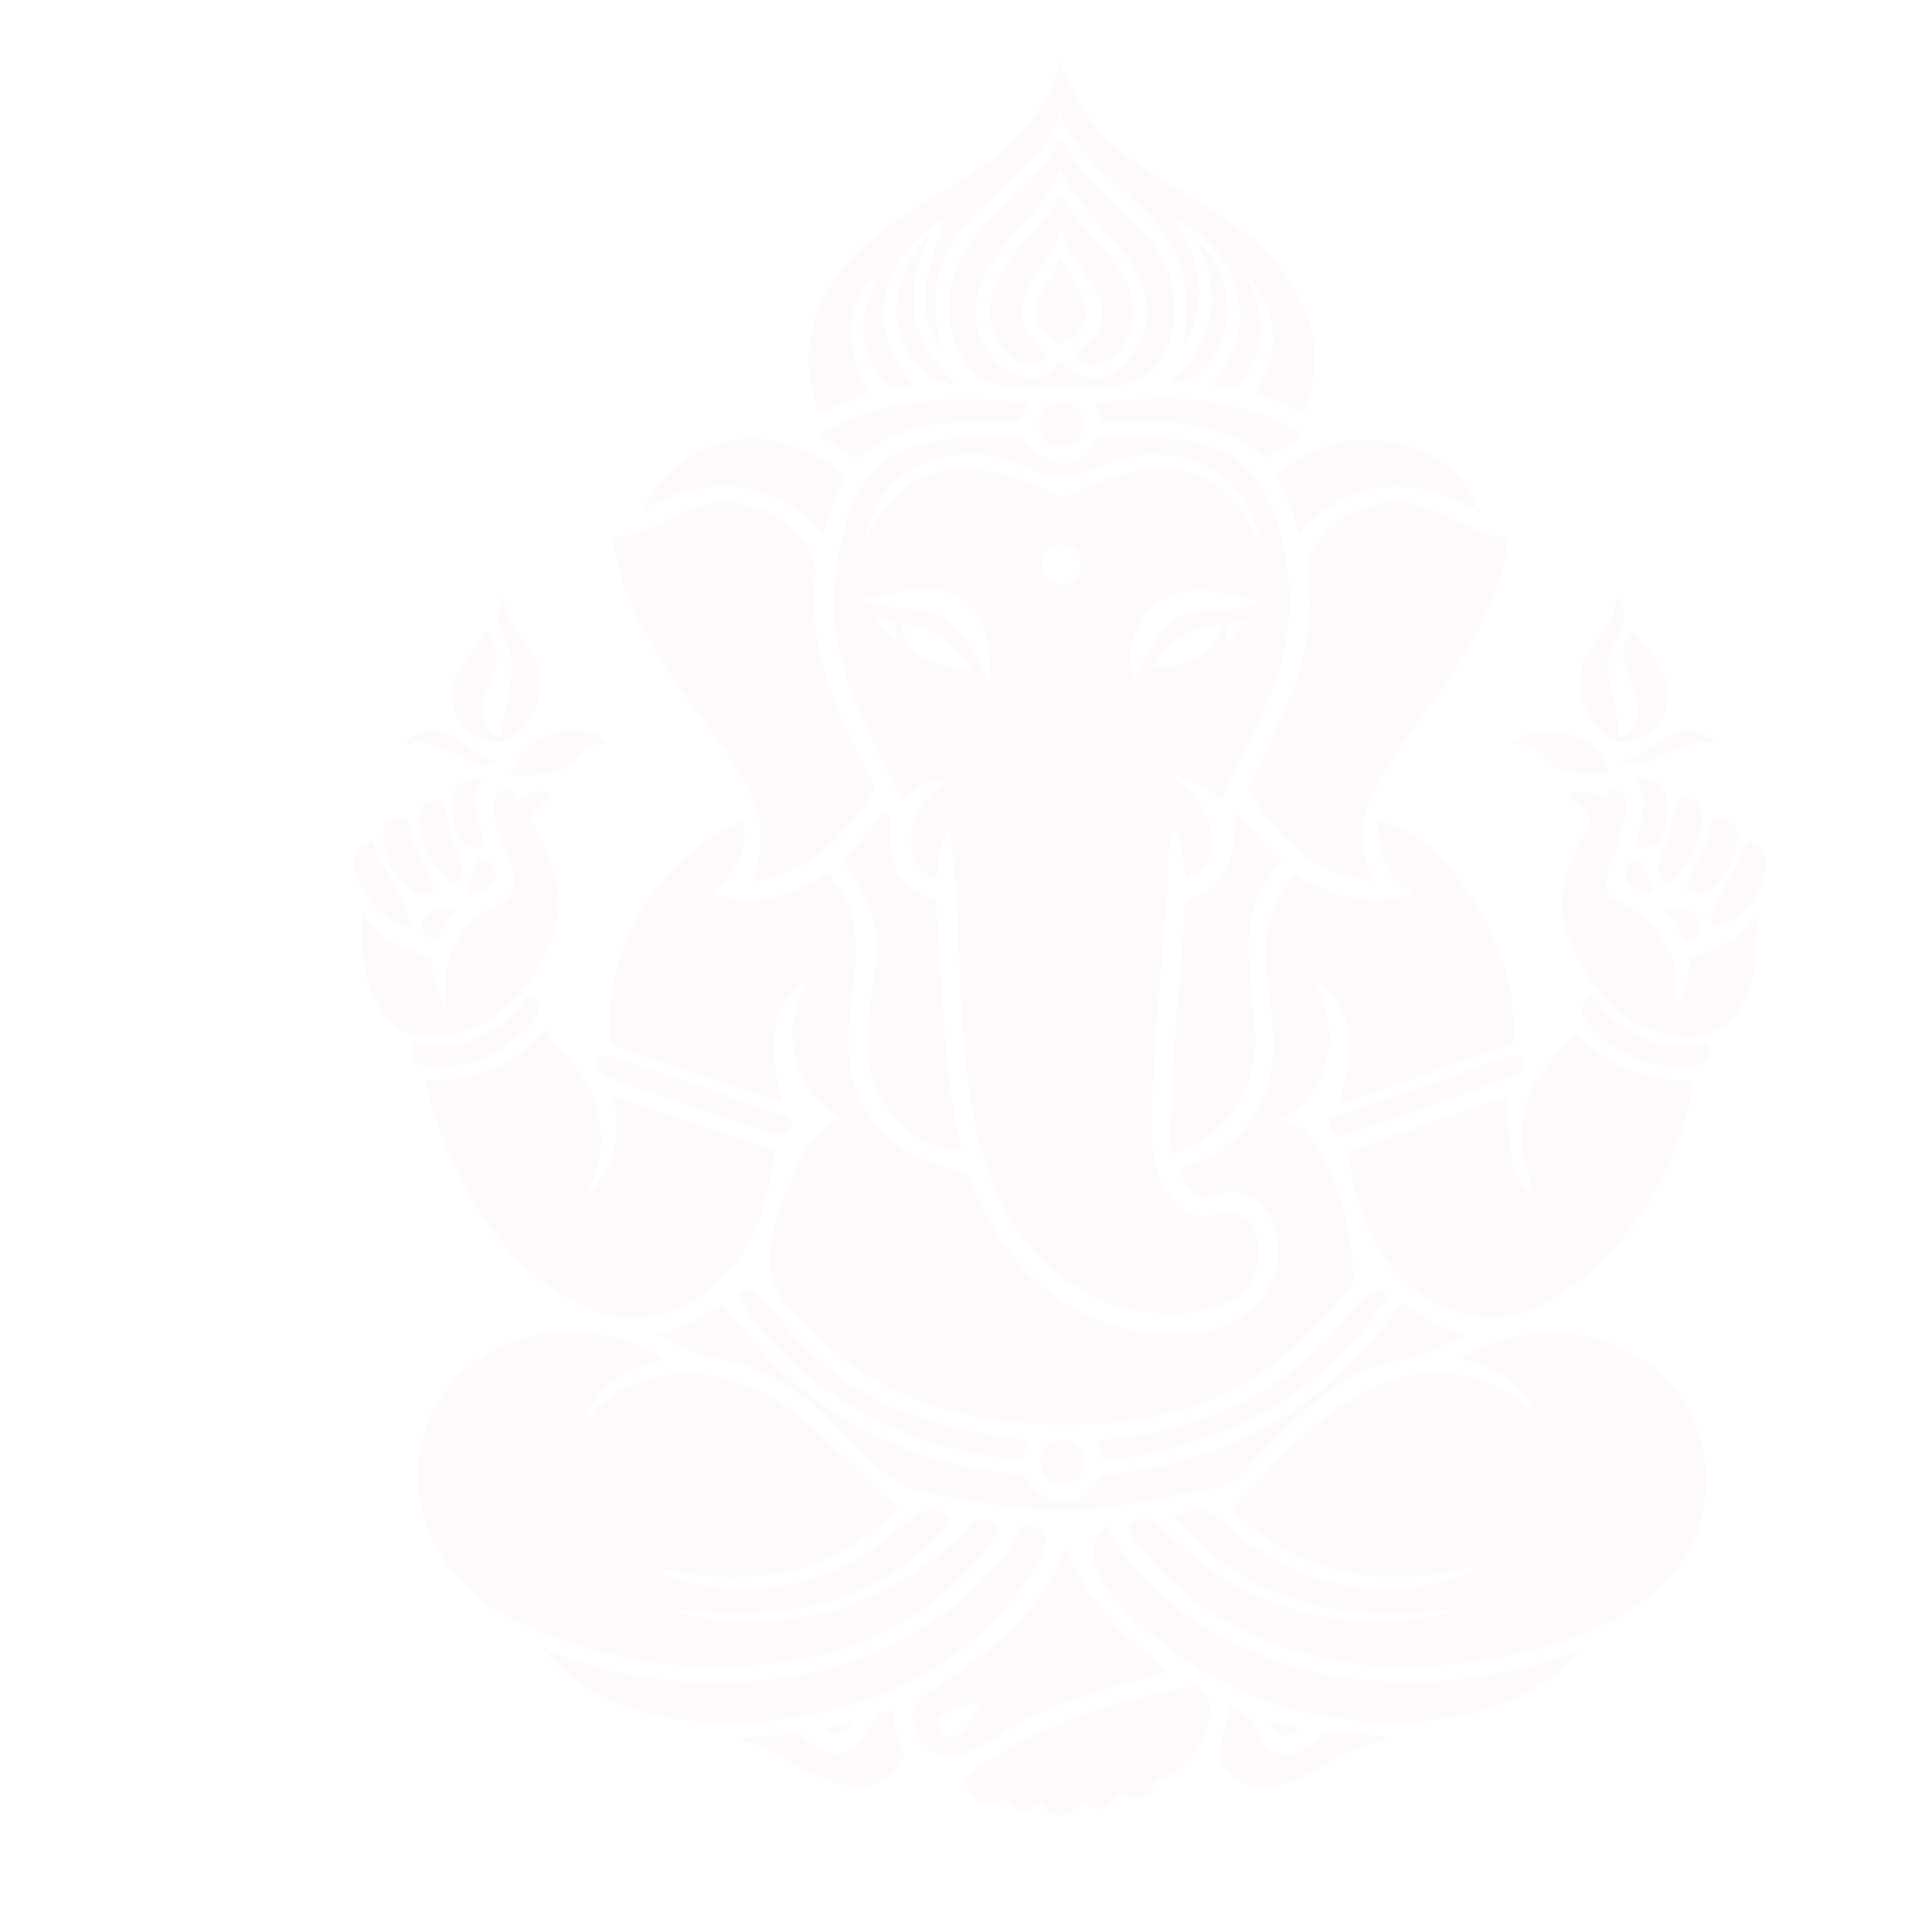 <?xml version="1.0" encoding="UTF-8" standalone="no" ?>
<!DOCTYPE svg PUBLIC "-//W3C//DTD SVG 1.1//EN" "http://www.w3.org/Graphics/SVG/1.1/DTD/svg11.dtd">
<svg xmlns="http://www.w3.org/2000/svg" xmlns:xlink="http://www.w3.org/1999/xlink" version="1.1" width="1080" height="1080" viewBox="0 0 1080 1080" xml:space="preserve">
<rect x="0" y="0" width="1080" height="1080" fill="#333333" stroke="none"/>
<desc>Created with Fabric.js 5.2.4</desc>
<defs>
</defs>
<rect x="0" y="0" width="100%" height="100%" fill="transparent"></rect>
<g transform="matrix(1 0 0 1 540 540)" id="90c9bc34-e505-4cc7-8f9f-9da9cff55abd"  >
</g>
<g transform="matrix(1 0 0 1 540 540)" id="c28ffc54-6975-45cf-b965-18816028adbd"  >
<rect style="stroke: none; stroke-width: 1; stroke-dasharray: none; stroke-linecap: butt; stroke-dashoffset: 0; stroke-linejoin: miter; stroke-miterlimit: 4; fill: rgb(255,255,255); fill-rule: nonzero; opacity: 1;" vector-effect="non-scaling-stroke"  x="-540" y="-540" rx="0" ry="0" width="1080" height="1080" />
</g>
<g transform="matrix(1 0 0 1 540 540)"  >
<g style="" vector-effect="non-scaling-stroke"   >
		<g transform="matrix(1 0 0 1 0 0)"  >
<rect style="stroke: none; stroke-width: 1; stroke-dasharray: none; stroke-linecap: butt; stroke-dashoffset: 0; stroke-linejoin: miter; stroke-miterlimit: 4; fill: rgb(255,255,255); fill-rule: nonzero; opacity: 1; visibility: hidden;" vector-effect="non-scaling-stroke"  x="-540" y="-540" rx="0" ry="0" width="1080" height="1080" />
</g>
		<g transform="matrix(1 0 0 1 16.55 -50.76)"  >
<path style="stroke: none; stroke-width: 1; stroke-dasharray: none; stroke-linecap: butt; stroke-dashoffset: 0; stroke-linejoin: miter; stroke-miterlimit: 4; fill: rgb(255,255,255); fill-rule: nonzero; opacity: 1;" vector-effect="non-scaling-stroke"  transform=" translate(-500.85, -464.52)" d="M 590.021 422.124 C 580.709 413.895 578.346 412.791 563.967 410.224 C 573.098 417.715 582.161 427.051 584.319 439.129 C 586.373 450.624 582.882 462.804 570.786 466.366 C 567.811 457.59 569.399 447.974 563.947 439.501 C 558.874 447.494 560.783 462.181 560.076 471.32 C 559.025 484.911 557.901 498.497 556.805 512.084 C 554.67 538.543 552.621 565.015 551.359 591.533 C 550.346 612.824 550.486 640.325 571.163 652.989 C 580.341 658.611 586.948 652.616 596.368 653.802 C 604.75 654.856 609.061 661.507 610.252 669.424 C 617.042 714.56 554.789 714.34 527.2 703.787 C 486.007 688.031 462.685 650.029 453.365 608.456 C 440.891 552.812 446.359 494.811 437.92 438.705 C 431.821 447.529 432.322 456.829 430.965 466.136 C 418.779 464.43 415.708 450.93 416.955 440.512 C 418.378 428.624 426.12 419.284 435.363 412.212 C 427.934 410.769 422.556 413.057 411.292 422.771 C 400.021 398.092 386.17 373.36 378.409 347.3 C 371.15 322.922 372.555 298.361 378.53 273.876 C 383.055 255.33 390.901 238.25 408.566 229.039 C 428.849 218.463 455.972 219.559 478.176 220.07 C 496.867 239.504 510.231 239.486 521.924 219.509 C 544.809 219.507 573.086 218.047 593.869 229.208 C 611.269 238.551 619.036 257.641 623.672 275.824 C 629.756 299.685 629.964 324.752 622.837 348.416 C 615.18 373.841 601.213 398.096 590.021 422.124 z M 611.166 278.415 C 607.542 252.761 590.373 235.194 565.742 230.641 C 550.018 227.734 534.642 230.067 520.747 236.811 C 507.104 243.432 495.515 242.639 481.855 236.636 C 463.158 228.419 443.127 226.039 423.337 234.311 C 405.101 241.933 395.181 256.173 391.547 275.119 C 392.692 274.421 393.407 273.394 393.984 272.296 C 409.319 243.106 428.939 233.473 461.452 239.139 C 475.667 241.616 488.768 247.235 501.146 253.492 C 512.945 247.689 524.417 242.814 536.641 239.874 C 566.77 232.629 589.706 241.19 604.314 265.326 C 606.859 269.531 608.895 274.044 611.166 278.415 z M 459.662 356.97 C 460.295 356.831 460.929 356.692 461.562 356.553 C 460.231 339.433 460.46 319.504 443.716 309.526 C 427.112 299.631 405.617 307.655 388.238 310.82 C 402.614 317.351 418.865 312.649 432.816 319.62 C 447.527 326.972 453.035 343.064 459.662 356.97 z M 611.697 311.652 C 592.736 307.451 572.723 299.474 555.17 312.044 C 541.474 321.852 535.595 339.929 541.621 355.788 C 547.893 342.587 553.075 328.238 566.342 320.424 C 580.818 311.899 598.01 320.131 611.697 311.652 z M 450.773 350.044 C 441.564 334.561 428.802 325.774 411.164 323.753 C 414.755 347.52 434.083 346.142 450.773 350.044 z M 589.922 324.417 C 572.723 326.201 559.785 333.376 551.629 348.509 C 574.581 347.493 587.858 340.83 589.922 324.417 z M 500.628 302.104 C 515.961 302.436 515.07 279.098 500.268 279.942 C 486.45 280.729 486.569 301.801 500.628 302.104 z M 592.422 335.619 C 596.708 330.681 600.311 326.529 603.856 322.445 C 600.704 321.97 597.246 322.031 593.881 323.671 C 593.438 327.302 593.006 330.836 592.422 335.619 z M 407.001 322.309 C 403.842 321.997 400.824 321.699 396.585 321.28 C 400.991 326.196 404.478 330.086 408.412 334.475 C 409.428 329.706 407.308 326.3 407.001 322.309 z" stroke-linecap="round" />
</g>
		<g transform="matrix(1 0 0 1 16.38 87.44)"  >
<path style="stroke: none; stroke-width: 1; stroke-dasharray: none; stroke-linecap: butt; stroke-dashoffset: 0; stroke-linejoin: miter; stroke-miterlimit: 4; fill: rgb(255,255,255); fill-rule: nonzero; opacity: 1;" vector-effect="non-scaling-stroke"  transform=" translate(-500.68, -602.72)" d="M 655.935 592.697 C 666.24 555.54 662.798 537.39 641.329 522.036 C 658.092 550.791 652.343 585.659 621.63 601.881 C 638.542 600.552 647.428 622.881 652.784 635.523 C 660.611 653.998 663.929 674.042 663.876 694.047 C 642.212 718.665 620.917 741.359 590.521 755.144 C 560.62 768.704 528.126 772.277 495.59 771.627 C 461.991 770.956 428.245 764.352 398.683 747.828 C 384.971 740.164 372.23 730.467 361.404 719.068 C 351.869 709.027 340.225 701.217 338.195 686.537 C 336.021 670.823 342.1 653.11 347.879 638.8 C 353.312 625.347 362.149 603.449 378.468 600.795 C 349.837 585.707 342.75 550.211 359.094 523.154 C 339.375 535.022 335.256 555.685 344.8 591.781 C 311.945 581.303 279.803 570.38 248.008 558.85 C 245.375 505.998 271.865 457.622 322.575 433.749 C 326.209 448.68 320.445 462.257 304.841 474.943 C 328.559 482.28 349.613 476.728 369.523 463.18 C 400.69 495.167 376.031 534.881 382.93 572.759 C 389.164 606.983 415.98 624.662 447.963 631.117 C 459.817 660.264 475.31 686.226 502.377 703.62 C 525.198 718.286 554.948 724.641 581.754 719.498 C 606.25 714.798 627.778 690.891 620.894 664.827 C 617.988 653.829 609.393 642.891 597.535 641.27 C 590.877 640.359 585.232 645.405 579.277 644.665 C 572.819 643.862 569.087 635.834 566.924 630.651 C 570.141 626.082 581.579 623.854 586.489 620.724 C 592.189 617.09 597.404 612.681 601.854 607.587 C 611.463 596.588 617.1 582.732 618.699 568.271 C 620.887 548.488 615.403 529.142 614.635 509.487 C 613.962 492.247 620.282 476.508 631.838 463.774 C 651.432 476.928 672.525 482.276 697.236 474.574 C 682.256 466.497 676.602 450.689 678.418 434.066 C 718.467 443.061 758.525 509.35 753.021 558.67 C 721.24 569.809 689.019 581.102 655.935 592.697 z" stroke-linecap="round" />
</g>
		<g transform="matrix(1 0 0 1 -180.84 298.15)"  >
<path style="stroke: none; stroke-width: 1; stroke-dasharray: none; stroke-linecap: butt; stroke-dashoffset: 0; stroke-linejoin: miter; stroke-miterlimit: 4; fill: rgb(255,255,255); fill-rule: nonzero; opacity: 1;" vector-effect="non-scaling-stroke"  transform=" translate(-303.46, -813.44)" d="M 409.657 818.896 C 369.893 858.478 323.601 862.263 273.854 852.207 C 284.919 858.993 297.133 861.503 309.527 862.703 C 347.094 866.339 380.039 855.188 408.607 830.701 C 410.981 828.666 413.628 826.925 415.859 824.751 C 422.897 817.894 430.442 817.571 438.963 822.907 C 437.306 828.097 433.533 831.98 429.749 835.719 C 400.039 865.084 363.466 876.946 322.522 877.228 C 307.963 877.328 293.39 876.926 279 874.102 C 320.151 888.663 398.333 887.144 452.073 825.018 C 456.868 824.625 461.705 824.676 466.16 827.618 C 464.763 833.154 461.797 837.684 458.352 841.979 C 428.907 878.686 390.099 898.76 344.008 904.585 C 294.907 910.79 247.174 904.632 201.74 884.403 C 174.108 872.1 152.982 852.862 144.193 823.064 C 129.314 772.619 164.308 724.219 217.736 720.292 C 239.413 718.698 259.587 723.146 279.464 734.923 C 258.979 739.162 243.567 748.699 234.982 766.801 C 235.308 768.177 235.651 768.264 236.152 767.632 C 259.426 738.272 306.274 736.864 338.45 756.309 C 349.914 763.236 360.214 771.603 369.887 780.776 C 382.951 793.165 395.889 805.687 409.657 818.896 z" stroke-linecap="round" />
</g>
		<g transform="matrix(1 0 0 1 215.38 298.2)"  >
<path style="stroke: none; stroke-width: 1; stroke-dasharray: none; stroke-linecap: butt; stroke-dashoffset: 0; stroke-linejoin: miter; stroke-miterlimit: 4; fill: rgb(255,255,255); fill-rule: nonzero; opacity: 1;" vector-effect="non-scaling-stroke"  transform=" translate(-699.68, -813.49)" d="M 563.637 822.966 C 574.091 817.438 581.693 817.706 589.462 824.736 C 608.269 841.754 629.393 855.042 654.581 860.359 C 677.693 865.238 700.693 864.817 723.135 856.49 C 725.744 855.522 728.711 855.051 731.251 851.528 C 680.354 863.208 634.444 857.093 595.672 818.902 C 617.434 797.387 636.296 773.37 662.549 757.573 C 691.125 740.377 720.691 737.188 750.786 754.134 C 756.156 757.158 760.506 761.603 765.545 765.094 C 757.115 747.985 742.679 738.971 723.156 734.792 C 748.679 720.777 774.29 715.513 801.373 724.221 C 834.538 734.884 855.853 757.225 860.32 792.255 C 864.586 825.712 850.924 852.563 823.716 871.92 C 798.993 889.509 770.377 897.659 740.856 902.625 C 699.611 909.563 658.715 909.298 619.052 894.044 C 588.994 882.485 563.44 864.509 543.669 838.807 C 539.817 833.798 539.7 833.149 538.273 827.031 C 549.069 822.412 551.033 822.936 559.142 831.215 C 602.152 875.125 654.386 888.562 713.87 877.826 C 715.586 877.516 717.23 876.801 719.022 875.605 C 659.213 882.314 605.236 872.679 563.637 822.966 z" stroke-linecap="round" />
</g>
		<g transform="matrix(1 0 0 1 -241.42 115.83)"  >
<path style="stroke: none; stroke-width: 1; stroke-dasharray: none; stroke-linecap: butt; stroke-dashoffset: 0; stroke-linejoin: miter; stroke-miterlimit: 4; fill: rgb(255,255,255); fill-rule: nonzero; opacity: 1;" vector-effect="non-scaling-stroke"  transform=" translate(-242.88, -631.12)" d="M 145.244 579.144 C 171.745 579.522 194.338 572.143 212.301 550.208 C 220.727 563.885 234.021 574.589 239.574 590 C 245.736 607.104 244.644 627.145 235.546 642.955 C 252.344 628.261 254.204 609.371 250.264 588.367 C 280.771 598.572 310.339 608.463 340.506 618.553 C 338.032 642.119 331.649 666.13 315.887 684.448 C 297.253 706.105 268.129 718.82 240.284 708.222 C 188.237 688.412 156.294 630.736 145.244 579.144 z" stroke-linecap="round" />
</g>
		<g transform="matrix(1 0 0 1 273.01 116.52)"  >
<path style="stroke: none; stroke-width: 1; stroke-dasharray: none; stroke-linecap: butt; stroke-dashoffset: 0; stroke-linejoin: miter; stroke-miterlimit: 4; fill: rgb(255,255,255); fill-rule: nonzero; opacity: 1;" vector-effect="non-scaling-stroke"  transform=" translate(-757.31, -631.81)" d="M 660.488 618.792 C 690.685 608.529 720.135 598.521 749.774 588.448 C 751.746 629.214 752.852 633.444 763.528 641.602 C 765.329 640.262 758.75 623.331 758.322 619.356 C 757.368 610.483 758.326 601.11 760.388 592.452 C 763.971 577.407 778.779 563.838 787.992 551.827 C 805.991 570.838 827.615 580.55 854.13 579.203 C 847.421 628.733 812.884 684.686 766.524 705.979 C 740.927 717.735 714.191 710.845 693.689 692.412 C 672.621 673.47 664.628 645.902 660.488 618.792 z" stroke-linecap="round" />
</g>
		<g transform="matrix(1 0 0 1 -160.95 -153.2)"  >
<path style="stroke: none; stroke-width: 1; stroke-dasharray: none; stroke-linecap: butt; stroke-dashoffset: 0; stroke-linejoin: miter; stroke-miterlimit: 4; fill: rgb(255,255,255); fill-rule: nonzero; opacity: 1;" vector-effect="non-scaling-stroke"  transform=" translate(-323.35, -362.08)" d="M 396.714 416.461 C 379.831 442.528 360.45 463.348 327.224 468.086 C 344.164 432.415 318.206 402.473 298.273 374.951 C 277.216 345.876 253.933 312.479 249.99 275.761 C 271.803 275.319 288.265 256.896 310.495 256.114 C 329.784 255.434 347.95 265.244 358.769 281.112 C 365.162 290.488 362.454 299.414 362.428 310.173 C 362.399 322.103 363.866 334.011 366.752 345.585 C 372.928 370.353 385.993 393.434 396.714 416.461 z" stroke-linecap="round" />
</g>
		<g transform="matrix(1 0 0 1 193.02 -153.34)"  >
<path style="stroke: none; stroke-width: 1; stroke-dasharray: none; stroke-linecap: butt; stroke-dashoffset: 0; stroke-linejoin: miter; stroke-miterlimit: 4; fill: rgb(255,255,255); fill-rule: nonzero; opacity: 1;" vector-effect="non-scaling-stroke"  transform=" translate(-677.32, -361.94)" d="M 750.092 275.815 C 747.819 310.507 724.074 345.338 704.536 372.767 C 684.663 400.667 656.895 432.218 675.217 468.019 C 640.656 464.616 621.404 442.572 604.543 416.39 C 615.074 394.032 627.771 371.675 634.344 347.749 C 637.36 336.772 639.067 325.469 639.254 314.082 C 639.445 302.413 635.581 291.605 642.186 281.288 C 652.244 265.578 669.431 255.905 688.14 255.867 C 711.403 255.819 727.581 275.015 750.092 275.815 z" stroke-linecap="round" />
</g>
		<g transform="matrix(1 0 0 1 16.52 -407.53)"  >
<path style="stroke: none; stroke-width: 1; stroke-dasharray: none; stroke-linecap: butt; stroke-dashoffset: 0; stroke-linejoin: miter; stroke-miterlimit: 4; fill: rgb(255,255,255); fill-rule: nonzero; opacity: 1;" vector-effect="non-scaling-stroke"  transform=" translate(-500.82, -107.75)" d="M 568.936 168.925 C 573.602 141.643 570.634 118.295 551.172 97.462 C 532.811 77.807 511.445 64.896 500.108 39.403 C 490.501 64.774 468.352 78.352 450.301 96.941 C 430.926 116.894 425.435 143.38 434.18 169.804 C 420.495 155.121 421.613 130.919 436.635 97.495 C 401.923 114.384 387.868 159.097 418.084 189.992 C 404.499 194.453 397.597 188.146 392.678 175.222 C 386.607 159.27 391.574 143.883 398.802 129.331 C 380.644 140.041 378.273 167.496 392.773 195.212 C 383.89 198.795 375.045 202.362 365.54 206.195 C 346.86 159.02 373.243 120.691 412.411 95.724 C 448.086 72.983 489.595 54.417 500.12 9.312 C 507.116 30.564 518.156 47.485 535.868 61.366 C 553.47 75.16 573.7 85.064 592.27 97.418 C 630.097 122.585 654.079 160.721 636.175 206.19 C 627.256 202.98 619.172 197.537 608.893 195.584 C 623.18 172.301 623.176 150.335 604.306 129.781 C 615.335 151.939 616.448 172.909 597.981 192.05 C 593.262 191.629 588.895 191.24 584.117 190.814 C 616.078 154.242 596.558 112.935 564.381 97.778 C 577.968 121.367 583.668 144.672 568.936 168.925 z" stroke-linecap="round" />
</g>
		<g transform="matrix(1 0 0 1 16.75 246.26)"  >
<path style="stroke: none; stroke-width: 1; stroke-dasharray: none; stroke-linecap: butt; stroke-dashoffset: 0; stroke-linejoin: miter; stroke-miterlimit: 4; fill: rgb(255,255,255); fill-rule: nonzero; opacity: 1;" vector-effect="non-scaling-stroke"  transform=" translate(-501.05, -761.54)" d="M 479.754 799.776 C 493.114 820.169 510.906 820.089 523.159 800.168 C 592.62 793.165 649.644 763.325 690.231 703.642 C 702.218 710.694 713.286 718.508 726.883 721.302 C 715.324 726.029 705.507 733.388 692.562 735.152 C 665.164 738.886 644.632 755.672 625.665 774.438 C 617.319 782.695 609.106 791.092 601.03 799.612 C 597.112 803.745 592.742 806.248 587 807.229 C 569.033 810.3 551.221 814.322 533.211 817.08 C 501.087 822.001 469.286 818.777 437.756 811.784 C 437.502 811.728 437.262 811.555 437.012 811.549 C 414.363 810.944 398.945 798.376 384.396 782.297 C 367.25 763.347 348.131 746.19 322.766 738.305 C 320.034 737.456 317.322 736.169 314.532 735.945 C 300.398 734.81 288.419 728.081 275.216 721.131 C 288.515 717.695 299.679 711.533 311.363 703.946 C 331.831 730.976 354.899 755.315 384.818 771.763 C 414.395 788.023 446.334 797.084 479.754 799.776 z" stroke-linecap="round" />
</g>
		<g transform="matrix(1 0 0 1 -319.55 -29.46)"  >
<path style="stroke: none; stroke-width: 1; stroke-dasharray: none; stroke-linecap: butt; stroke-dashoffset: 0; stroke-linejoin: miter; stroke-miterlimit: 4; fill: rgb(255,255,255); fill-rule: nonzero; opacity: 1;" vector-effect="non-scaling-stroke"  transform=" translate(-164.75, -485.83)" d="M 110.309 485.606 C 119.14 502.027 134.293 505.135 148.267 510.628 C 149.743 519.341 150.125 528.325 156.187 537.754 C 156.187 523.748 156.179 510.421 164.506 498.443 C 168.309 492.971 173.303 488.428 178.811 484.716 C 183.127 481.807 189.632 479.818 192.861 475.604 C 199.689 466.691 189.543 451.387 186.535 442.41 C 184.478 436.27 181.254 427.228 184.604 421.004 C 188.291 414.152 194.083 415.941 196.271 422.94 C 202.189 418.781 208.219 416.32 215.869 418.623 C 213.046 424.617 206.675 427.148 203.647 433.077 C 215.777 455.068 225.748 475.994 215.834 501.103 C 208.312 520.151 194.199 539.471 175.362 548.434 C 159.636 555.917 137.282 559.491 124.408 545.096 C 110.39 529.424 108.221 505.582 110.309 485.606 z" stroke-linecap="round" />
</g>
		<g transform="matrix(1 0 0 1 350.81 -29.57)"  >
<path style="stroke: none; stroke-width: 1; stroke-dasharray: none; stroke-linecap: butt; stroke-dashoffset: 0; stroke-linejoin: miter; stroke-miterlimit: 4; fill: rgb(255,255,255); fill-rule: nonzero; opacity: 1;" vector-effect="non-scaling-stroke"  transform=" translate(-835.11, -485.71)" d="M 852.726 510.801 C 866.395 505.331 880.604 500.905 889.509 487.576 C 889.714 506.683 889.713 527.117 877.195 542.839 C 863.543 559.984 839.749 556.741 821.972 547.592 C 803.719 538.198 791.138 517.689 783.983 498.998 C 775.108 475.816 785.676 454.138 796.895 434 C 794.104 427.642 788.578 424.34 783.281 419.293 C 791.156 416.564 797.486 417.548 803.783 422.411 C 805.037 420.405 806.207 418.533 807.422 416.589 C 822.755 413.481 814.026 441.108 811.752 447.316 C 809.375 453.806 806.02 460.785 805.325 467.733 C 804.543 475.545 808.244 477.091 814.56 480.609 C 836.222 492.675 847.471 511.307 843.917 536.515 C 851.058 528.472 850.584 519.626 852.726 510.801 z" stroke-linecap="round" />
</g>
		<g transform="matrix(1 0 0 1 108.52 9.01)"  >
<path style="stroke: none; stroke-width: 1; stroke-dasharray: none; stroke-linecap: butt; stroke-dashoffset: 0; stroke-linejoin: miter; stroke-miterlimit: 4; fill: rgb(255,255,255); fill-rule: nonzero; opacity: 1;" vector-effect="non-scaling-stroke"  transform=" translate(-592.82, -524.29)" d="M 562.045 620.185 C 560.877 572.246 567.489 525.725 569.991 478.52 C 596.531 471.751 597.833 450.804 597.851 428.396 C 606.774 438.45 614.833 448.065 623.738 457.364 C 596.622 485.02 607.088 517.745 608.929 551.798 C 610.662 583.885 593.697 611.725 562.045 620.185 z" stroke-linecap="round" />
</g>
		<g transform="matrix(1 0 0 1 -132.92 368.13)"  >
<path style="stroke: none; stroke-width: 1; stroke-dasharray: none; stroke-linecap: butt; stroke-dashoffset: 0; stroke-linejoin: miter; stroke-miterlimit: 4; fill: rgb(255,255,255); fill-rule: nonzero; opacity: 1;" vector-effect="non-scaling-stroke"  transform=" translate(-351.38, -883.42)" d="M 211.068 896.753 C 256.682 917.109 314.281 920.585 362.889 909.905 C 385.151 905.013 406.475 896.248 425.448 883.573 C 444.363 870.937 469.271 851.227 477.241 829.034 C 482.128 827.4 486.446 829.352 491.054 830.58 C 494.456 843.314 483.396 856.233 476.251 865.664 C 468.667 875.675 460.012 884.873 450.404 892.966 C 429.557 910.529 404.761 921.878 378.704 929.385 C 326.112 944.537 247.925 944.907 211.068 896.753 z" stroke-linecap="round" />
</g>
		<g transform="matrix(1 0 0 1 -72.59 8.53)"  >
<path style="stroke: none; stroke-width: 1; stroke-dasharray: none; stroke-linecap: butt; stroke-dashoffset: 0; stroke-linejoin: miter; stroke-miterlimit: 4; fill: rgb(255,255,255); fill-rule: nonzero; opacity: 1;" vector-effect="non-scaling-stroke"  transform=" translate(-411.71, -523.82)" d="M 378.384 455.994 C 387.148 447.518 394.366 438.296 401.93 429.017 C 406.807 431.896 405.282 436.28 405.062 440.133 C 403.909 460.39 411.034 471.431 430.458 478.507 C 434.769 525.06 433.828 572.455 445.04 618.619 C 420.104 618.77 396.025 595.316 392.845 568.263 C 391.305 555.168 393.136 542.231 394.865 529.328 C 399.618 493.854 398.048 486.386 378.384 455.994 z" stroke-linecap="round" />
</g>
		<g transform="matrix(1 0 0 1 4.81 383.27)"  >
<path style="stroke: none; stroke-width: 1; stroke-dasharray: none; stroke-linecap: butt; stroke-dashoffset: 0; stroke-linejoin: miter; stroke-miterlimit: 4; fill: rgb(255,255,255); fill-rule: nonzero; opacity: 1;" vector-effect="non-scaling-stroke"  transform=" translate(-489.11, -898.55)" d="M 560.956 909.621 C 533.882 916.947 506.946 923.973 481.558 936.19 C 463.32 944.966 436.193 972.064 420.632 945.875 C 414.51 935.572 416.864 927.413 426.618 921.009 C 437.284 914.006 447.952 907.58 457.755 899.311 C 475.968 883.947 495.796 863.243 503.248 840.099 C 514.279 869.978 535.992 890.662 560.956 909.621 z M 432.462 934.736 C 430.762 940.917 434.588 948.736 442.057 945.453 C 447.537 943.044 452.449 931.393 455.496 926.767 C 446.316 927.907 439.468 931.32 432.462 934.736 z" stroke-linecap="round" />
</g>
		<g transform="matrix(1 0 0 1 170.82 367.69)"  >
<path style="stroke: none; stroke-width: 1; stroke-dasharray: none; stroke-linecap: butt; stroke-dashoffset: 0; stroke-linejoin: miter; stroke-miterlimit: 4; fill: rgb(255,255,255); fill-rule: nonzero; opacity: 1;" vector-effect="non-scaling-stroke"  transform=" translate(-655.12, -882.97)" d="M 791.857 897.251 C 753.557 939.716 688.452 944.601 635.599 932.172 C 608.15 925.717 582.504 913.184 560.065 896.164 C 543.916 883.915 501.176 848.893 525.924 827.802 C 546.909 869.328 595.056 898.26 639.02 909.041 C 688.146 921.088 745.066 915.953 791.857 897.251 z" stroke-linecap="round" />
</g>
		<g transform="matrix(1 0 0 1 30.58 438.77)"  >
<path style="stroke: none; stroke-width: 1; stroke-dasharray: none; stroke-linecap: butt; stroke-dashoffset: 0; stroke-linejoin: miter; stroke-miterlimit: 4; fill: rgb(255,255,255); fill-rule: nonzero; opacity: 1;" vector-effect="non-scaling-stroke"  transform=" translate(-514.88, -954.05)" d="M 533.427 978.158 C 525.243 987.928 521.378 988.638 512.532 982.235 C 501.809 993.111 497.787 993.37 489.493 983.72 C 479.168 989.251 477.261 989.023 470.169 981.413 C 455.684 986.795 449.974 984.062 446.147 969.271 C 485.039 939.576 530.114 925.298 576.974 917.413 C 593.85 928.233 575.698 966.203 554.091 969.913 C 548.917 980.874 545.557 982.277 533.427 978.158 z" stroke-linecap="round" />
</g>
		<g transform="matrix(1 0 0 1 16.57 -393.25)"  >
<path style="stroke: none; stroke-width: 1; stroke-dasharray: none; stroke-linecap: butt; stroke-dashoffset: 0; stroke-linejoin: miter; stroke-miterlimit: 4; fill: rgb(255,255,255); fill-rule: nonzero; opacity: 1;" vector-effect="non-scaling-stroke"  transform=" translate(-500.87, -122.03)" d="M 500.485 52.501 C 514.687 83.785 552.513 97.3 561.781 131.41 C 566.184 147.617 563.892 169.132 552.124 181.962 C 540.404 194.738 519.498 190.904 504.017 190.704 C 488.551 190.505 464.468 195.395 452.102 183.888 C 440.423 173.022 436.374 154.223 438.367 138.96 C 443.48 99.801 485.009 85.88 500.485 52.501 z M 500.48 70.127 C 489.313 97.503 456.031 115.011 452.905 145.503 C 451.509 159.13 457.157 172.489 468.141 180.763 C 478.615 188.653 493.753 189.561 500.353 176.349 C 520.971 203.985 551.259 170.9 548.481 145.671 C 545.089 114.868 511.509 97.81 500.48 70.127 z" stroke-linecap="round" />
</g>
		<g transform="matrix(1 0 0 1 193.83 -267.9)"  >
<path style="stroke: none; stroke-width: 1; stroke-dasharray: none; stroke-linecap: butt; stroke-dashoffset: 0; stroke-linejoin: miter; stroke-miterlimit: 4; fill: rgb(255,255,255); fill-rule: nonzero; opacity: 1;" vector-effect="non-scaling-stroke"  transform=" translate(-678.13, -247.39)" d="M 735.393 261.959 C 699.921 240.652 661.822 240.931 633.869 273.669 C 630.444 261.905 626.209 251.146 620.863 240.997 C 656.802 207.204 718.448 217.953 735.393 261.959 z" stroke-linecap="round" />
</g>
		<g transform="matrix(1 0 0 1 -160.61 -268.02)"  >
<path style="stroke: none; stroke-width: 1; stroke-dasharray: none; stroke-linecap: butt; stroke-dashoffset: 0; stroke-linejoin: miter; stroke-miterlimit: 4; fill: rgb(255,255,255); fill-rule: nonzero; opacity: 1;" vector-effect="non-scaling-stroke"  transform=" translate(-323.69, -247.27)" d="M 380.52 240.952 C 374.563 251.217 371.028 262.038 367.53 274.054 C 340.4 242.378 302.043 239.851 266.862 260.466 C 275.853 240.153 293.825 226.128 315.569 221.722 C 339.437 216.887 361.805 226.725 380.52 240.952 z" stroke-linecap="round" />
</g>
		<g transform="matrix(1 0 0 1 -83.67 228.08)"  >
<path style="stroke: none; stroke-width: 1; stroke-dasharray: none; stroke-linecap: butt; stroke-dashoffset: 0; stroke-linejoin: miter; stroke-miterlimit: 4; fill: rgb(255,255,255); fill-rule: nonzero; opacity: 1;" vector-effect="non-scaling-stroke"  transform=" translate(-400.63, -743.37)" d="M 482.065 780.717 C 481.759 784.234 480.135 787.521 478.906 790.806 C 412.54 788.207 346.424 747.391 319.198 698.799 C 326.575 686.739 345.884 716.192 351.214 721.784 C 362.944 734.089 375.511 745.294 390.281 753.84 C 418.58 770.213 450.211 775.827 482.065 780.717 z" stroke-linecap="round" />
</g>
		<g transform="matrix(1 0 0 1 117.51 228.74)"  >
<path style="stroke: none; stroke-width: 1; stroke-dasharray: none; stroke-linecap: butt; stroke-dashoffset: 0; stroke-linejoin: miter; stroke-miterlimit: 4; fill: rgb(255,255,255); fill-rule: nonzero; opacity: 1;" vector-effect="non-scaling-stroke"  transform=" translate(-601.81, -744.03)" d="M 523.727 791.659 C 522.499 787.648 521.53 784.483 520.352 780.634 C 553.466 777.786 587.19 769.267 615.566 751.525 C 628.479 743.451 640.263 733.674 650.85 722.739 C 656.751 716.645 676.265 685.902 683.272 700.098 C 645.561 756.768 590.942 784.378 523.727 791.659 z" stroke-linecap="round" />
</g>
		<g transform="matrix(1 0 0 1 -299.63 -166.04)"  >
<path style="stroke: none; stroke-width: 1; stroke-dasharray: none; stroke-linecap: butt; stroke-dashoffset: 0; stroke-linejoin: miter; stroke-miterlimit: 4; fill: rgb(255,255,255); fill-rule: nonzero; opacity: 1;" vector-effect="non-scaling-stroke"  transform=" translate(-184.67, -349.24)" d="M 187.701 387.43 C 188.241 372.406 195.636 356.298 192.675 341.416 C 190.004 327.987 179.254 321.778 189.176 308.25 C 188.311 324.871 205.281 333.643 208.641 349.123 C 211.68 363.122 205.985 380.237 193.233 387.819 C 180.117 395.617 163.803 383.203 160.622 369.859 C 156.39 352.106 171.717 341.813 178.628 327.583 C 189.938 338.675 184.44 348.341 179.784 361.136 C 175.996 371.547 175.183 383.568 187.701 387.43 z" stroke-linecap="round" />
</g>
		<g transform="matrix(1 0 0 1 330.94 -166.06)"  >
<path style="stroke: none; stroke-width: 1; stroke-dasharray: none; stroke-linecap: butt; stroke-dashoffset: 0; stroke-linejoin: miter; stroke-miterlimit: 4; fill: rgb(255,255,255); fill-rule: nonzero; opacity: 1;" vector-effect="non-scaling-stroke"  transform=" translate(-815.24, -349.23)" d="M 810.639 308.403 C 821.957 323.119 808.559 329.531 806.789 344.25 C 805.02 358.961 813.415 372.743 811.532 387.734 C 823.718 383.754 825.026 373.353 820.987 362.36 C 816.307 349.622 810.099 340.021 819.819 327.51 C 829.573 340.284 844.64 354.686 838.447 372.376 C 833.638 386.112 815.929 396.27 803.998 385.621 C 792.391 375.26 787.139 358.522 792.977 343.794 C 796.057 336.025 802.431 330.959 806.701 324.009 C 809.773 319.01 810.224 314.184 810.639 308.403 z" stroke-linecap="round" />
</g>
		<g transform="matrix(1 0 0 1 151.69 436.53)"  >
<path style="stroke: none; stroke-width: 1; stroke-dasharray: none; stroke-linecap: butt; stroke-dashoffset: 0; stroke-linejoin: miter; stroke-miterlimit: 4; fill: rgb(255,255,255); fill-rule: nonzero; opacity: 1;" vector-effect="non-scaling-stroke"  transform=" translate(-635.99, -951.81)" d="M 594.34 929.696 C 603.091 931.996 605.523 934.301 609.419 942.043 C 611.971 947.113 614.931 952.448 620.369 954.885 C 630.364 959.364 640.645 951.072 647.173 944.241 C 658.557 943.173 671.121 945.649 682.679 945.649 C 681.295 949.801 674.235 949.83 670.829 951 C 664.795 953.073 659.038 955.861 653.393 958.814 C 641.669 964.948 630.319 972.801 616.739 973.818 C 606.765 974.566 596.782 971.682 591.411 962.673 C 585.361 952.524 594.202 940.803 594.34 929.696 z" stroke-linecap="round" />
</g>
		<g transform="matrix(1 0 0 1 -118.94 437.3)"  >
<path style="stroke: none; stroke-width: 1; stroke-dasharray: none; stroke-linecap: butt; stroke-dashoffset: 0; stroke-linejoin: miter; stroke-miterlimit: 4; fill: rgb(255,255,255); fill-rule: nonzero; opacity: 1;" vector-effect="non-scaling-stroke"  transform=" translate(-365.36, -952.58)" d="M 406.724 931.034 C 406.173 940.172 410.403 947.585 413.127 955.115 C 407.049 972.376 391.495 977.423 374.889 972.129 C 354.884 965.752 338.311 951.855 317.593 946.675 C 329.847 946.132 341.933 945.379 354.089 944.07 C 362.219 951.427 372.825 960.356 383.943 952.965 C 393.457 946.642 393.723 932.855 406.724 931.034 z" stroke-linecap="round" />
</g>
		<g transform="matrix(1 0 0 1 93.66 -300.35)"  >
<path style="stroke: none; stroke-width: 1; stroke-dasharray: none; stroke-linecap: butt; stroke-dashoffset: 0; stroke-linejoin: miter; stroke-miterlimit: 4; fill: rgb(255,255,255); fill-rule: nonzero; opacity: 1;" vector-effect="non-scaling-stroke"  transform=" translate(-577.96, -214.94)" d="M 636.374 218.467 C 629.02 222.962 622.198 227.133 614.693 231.721 C 590.699 209.066 554.722 210.254 523.908 210.679 C 520.979 207.785 520.742 204.074 519.544 200.676 C 560.01 195.875 599.507 196.02 636.374 218.467 z" stroke-linecap="round" />
</g>
		<g transform="matrix(1 0 0 1 -60.86 -300.23)"  >
<path style="stroke: none; stroke-width: 1; stroke-dasharray: none; stroke-linecap: butt; stroke-dashoffset: 0; stroke-linejoin: miter; stroke-miterlimit: 4; fill: rgb(255,255,255); fill-rule: nonzero; opacity: 1;" vector-effect="non-scaling-stroke"  transform=" translate(-423.44, -215.06)" d="M 481.956 200.603 C 480.34 204.208 478.979 207.243 477.487 210.569 C 445.768 211.536 413.154 208.403 386.32 231.692 C 379.267 227.278 372.315 222.927 364.92 218.299 C 401.66 197.055 441.014 196.11 481.956 200.603 z" stroke-linecap="round" />
</g>
		<g transform="matrix(1 0 0 1 -188.76 72.3)"  >
<path style="stroke: none; stroke-width: 1; stroke-dasharray: none; stroke-linecap: butt; stroke-dashoffset: 0; stroke-linejoin: miter; stroke-miterlimit: 4; fill: rgb(255,255,255); fill-rule: nonzero; opacity: 1;" vector-effect="non-scaling-stroke"  transform=" translate(-295.54, -587.58)" d="M 241.338 567.943 C 245.503 563.785 249.961 566.133 253.89 567.45 C 283.983 577.539 313.982 587.911 344.036 598.118 C 350.426 600.288 351.504 603.776 347.537 609.099 C 343.037 610.378 339.125 608.8 335.226 607.482 C 307.136 597.989 279.034 588.528 251.003 578.863 C 245.968 577.128 240.284 575.314 241.338 567.943 z" stroke-linecap="round" />
</g>
		<g transform="matrix(1 0 0 1 220.54 72.37)"  >
<path style="stroke: none; stroke-width: 1; stroke-dasharray: none; stroke-linecap: butt; stroke-dashoffset: 0; stroke-linejoin: miter; stroke-miterlimit: 4; fill: rgb(255,255,255); fill-rule: nonzero; opacity: 1;" vector-effect="non-scaling-stroke"  transform=" translate(-704.84, -587.66)" d="M 759.584 569.925 C 758.088 574.795 754.557 576.541 750.854 577.846 C 721.208 588.297 691.526 598.645 661.877 609.089 C 655.417 611.365 651.296 609.847 650.094 603.081 C 651.195 599.519 654.212 599.428 656.513 598.624 C 686.675 588.075 716.856 577.577 747.101 567.269 C 751.346 565.823 756.594 562.418 759.584 569.925 z" stroke-linecap="round" />
</g>
		<g transform="matrix(1 0 0 1 -311.24 36.42)"  >
<path style="stroke: none; stroke-width: 1; stroke-dasharray: none; stroke-linecap: butt; stroke-dashoffset: 0; stroke-linejoin: miter; stroke-miterlimit: 4; fill: rgb(255,255,255); fill-rule: nonzero; opacity: 1;" vector-effect="non-scaling-stroke"  transform=" translate(-173.06, -551.71)" d="M 201.912 531.742 C 223.996 539.028 186.346 563.576 178.788 566.656 C 169.224 570.553 130.215 579.169 138.488 557.529 C 161.652 565.226 190.211 552.796 201.912 531.742 z" stroke-linecap="round" />
</g>
		<g transform="matrix(1 0 0 1 342.94 36.41)"  >
<path style="stroke: none; stroke-width: 1; stroke-dasharray: none; stroke-linecap: butt; stroke-dashoffset: 0; stroke-linejoin: miter; stroke-miterlimit: 4; fill: rgb(255,255,255); fill-rule: nonzero; opacity: 1;" vector-effect="non-scaling-stroke"  transform=" translate(-827.24, -551.7)" d="M 797.688 531.562 C 810.665 551.394 837.14 566.447 861.189 558.173 C 871.186 579.451 830.671 570.409 821.6 566.879 C 812.343 563.277 778.038 542.298 797.688 531.562 z" stroke-linecap="round" />
</g>
		<g transform="matrix(1 0 0 1 -263.74 -119.16)"  >
<path style="stroke: none; stroke-width: 1; stroke-dasharray: none; stroke-linecap: butt; stroke-dashoffset: 0; stroke-linejoin: miter; stroke-miterlimit: 4; fill: rgb(255,255,255); fill-rule: nonzero; opacity: 1;" vector-effect="non-scaling-stroke"  transform=" translate(-220.56, -396.12)" d="M 248.228 391.125 C 237.41 389.94 232.549 396.332 225.108 402.528 C 216.65 409.571 203.338 408.2 192.885 408.98 C 198.149 386.161 230.225 374.446 248.228 391.125 z" stroke-linecap="round" />
</g>
		<g transform="matrix(1 0 0 1 394.98 -45.68)"  >
<path style="stroke: none; stroke-width: 1; stroke-dasharray: none; stroke-linecap: butt; stroke-dashoffset: 0; stroke-linejoin: miter; stroke-miterlimit: 4; fill: rgb(255,255,255); fill-rule: nonzero; opacity: 1;" vector-effect="non-scaling-stroke"  transform=" translate(-879.28, -469.61)" d="M 884.33 445.324 C 892.898 446.913 894.566 452.073 894.712 458.207 C 895.051 472.49 881.474 489.57 866.168 493.894 C 863.86 490.817 863.02 486.892 864.77 483.799 C 871.793 471.387 878.372 458.748 884.33 445.324 z" stroke-linecap="round" />
</g>
		<g transform="matrix(1 0 0 1 -363.39 -45.99)"  >
<path style="stroke: none; stroke-width: 1; stroke-dasharray: none; stroke-linecap: butt; stroke-dashoffset: 0; stroke-linejoin: miter; stroke-miterlimit: 4; fill: rgb(255,255,255); fill-rule: nonzero; opacity: 1;" vector-effect="non-scaling-stroke"  transform=" translate(-120.91, -469.29)" d="M 136.544 493.029 C 116.996 494.113 90.014 449.109 116.004 445.533 C 120.294 461.942 134.494 474.323 136.544 493.029 z" stroke-linecap="round" />
</g>
		<g transform="matrix(1 0 0 1 362.14 -69.8)"  >
<path style="stroke: none; stroke-width: 1; stroke-dasharray: none; stroke-linecap: butt; stroke-dashoffset: 0; stroke-linejoin: miter; stroke-miterlimit: 4; fill: rgb(255,255,255); fill-rule: nonzero; opacity: 1;" vector-effect="non-scaling-stroke"  transform=" translate(-846.44, -445.49)" d="M 838.86 469.57 C 830.391 463.641 835.645 455.21 838.198 447.385 C 840.792 439.437 841.498 427.924 846.612 421.476 C 871.232 419.343 852.668 464.447 838.86 469.57 z" stroke-linecap="round" />
</g>
		<g transform="matrix(1 0 0 1 294.35 -118.93)"  >
<path style="stroke: none; stroke-width: 1; stroke-dasharray: none; stroke-linecap: butt; stroke-dashoffset: 0; stroke-linejoin: miter; stroke-miterlimit: 4; fill: rgb(255,255,255); fill-rule: nonzero; opacity: 1;" vector-effect="non-scaling-stroke"  transform=" translate(-778.65, -396.35)" d="M 751.103 391.28 C 764.299 381.797 777.002 383.245 789.414 387.287 C 798.525 390.255 804.336 397.129 806.189 408.536 C 793.501 406.16 780.173 411.134 770.976 398.183 C 766.844 392.366 759.809 391.236 751.103 391.28 z" stroke-linecap="round" />
</g>
		<g transform="matrix(1 0 0 1 -330.59 -69.66)"  >
<path style="stroke: none; stroke-width: 1; stroke-dasharray: none; stroke-linecap: butt; stroke-dashoffset: 0; stroke-linejoin: miter; stroke-miterlimit: 4; fill: rgb(255,255,255); fill-rule: nonzero; opacity: 1;" vector-effect="non-scaling-stroke"  transform=" translate(-153.71, -445.63)" d="M 155.328 422.942 C 156.854 432.076 159.428 440.99 162.403 449.747 C 164.442 455.752 169.248 464.512 161.808 468.872 C 144.401 463.839 129.888 416.775 155.328 422.942 z" stroke-linecap="round" />
</g>
		<g transform="matrix(1 0 0 1 -58.73 -366.44)"  >
<path style="stroke: none; stroke-width: 1; stroke-dasharray: none; stroke-linecap: butt; stroke-dashoffset: 0; stroke-linejoin: miter; stroke-miterlimit: 4; fill: rgb(255,255,255); fill-rule: nonzero; opacity: 1;" vector-effect="non-scaling-stroke"  transform=" translate(-425.57, -148.85)" d="M 426.314 107.511 C 411.284 140.047 415.878 167.144 442.513 190.187 C 426.356 189.518 417.649 180.043 412.254 167.072 C 404.236 147.793 409.769 123.855 426.314 107.511 z" stroke-linecap="round" />
</g>
		<g transform="matrix(1 0 0 1 380.02 -61.42)"  >
<path style="stroke: none; stroke-width: 1; stroke-dasharray: none; stroke-linecap: butt; stroke-dashoffset: 0; stroke-linejoin: miter; stroke-miterlimit: 4; fill: rgb(255,255,255); fill-rule: nonzero; opacity: 1;" vector-effect="non-scaling-stroke"  transform=" translate(-864.32, -453.86)" d="M 864.658 432.817 C 895.964 429.039 867.156 488.599 850.032 472.223 C 853.458 458.502 863.06 446.809 864.658 432.817 z" stroke-linecap="round" />
</g>
		<g transform="matrix(1 0 0 1 -348.32 -61.2)"  >
<path style="stroke: none; stroke-width: 1; stroke-dasharray: none; stroke-linecap: butt; stroke-dashoffset: 0; stroke-linejoin: miter; stroke-miterlimit: 4; fill: rgb(255,255,255); fill-rule: nonzero; opacity: 1;" vector-effect="non-scaling-stroke"  transform=" translate(-135.98, -454.08)" d="M 134.86 432.814 C 137.197 446.857 146.053 458.889 150.558 472.417 C 134.114 490.116 103.759 428.103 134.86 432.814 z" stroke-linecap="round" />
</g>
		<g transform="matrix(1 0 0 1 93.41 -365.54)"  >
<path style="stroke: none; stroke-width: 1; stroke-dasharray: none; stroke-linecap: butt; stroke-dashoffset: 0; stroke-linejoin: miter; stroke-miterlimit: 4; fill: rgb(255,255,255); fill-rule: nonzero; opacity: 1;" vector-effect="non-scaling-stroke"  transform=" translate(-577.71, -149.74)" d="M 561.962 189.296 C 582.217 169.189 592.875 144.413 576.542 110.104 C 589.985 119.822 597.027 143.318 591.627 161.719 C 587.246 176.651 575.704 190.58 561.962 189.296 z" stroke-linecap="round" />
</g>
		<g transform="matrix(1 0 0 1 16.19 -302.79)"  >
<path style="stroke: none; stroke-width: 1; stroke-dasharray: none; stroke-linecap: butt; stroke-dashoffset: 0; stroke-linejoin: miter; stroke-miterlimit: 4; fill: rgb(255,255,255); fill-rule: nonzero; opacity: 1;" vector-effect="non-scaling-stroke"  transform=" translate(-500.49, -212.49)" d="M 500.545 199.942 C 515.685 200.297 517.822 222.107 502.9 224.792 C 484.815 228.047 482.019 199.509 500.545 199.942 z" stroke-linecap="round" />
</g>
		<g transform="matrix(1 0 0 1 346.46 -85.47)"  >
<path style="stroke: none; stroke-width: 1; stroke-dasharray: none; stroke-linecap: butt; stroke-dashoffset: 0; stroke-linejoin: miter; stroke-miterlimit: 4; fill: rgb(255,255,255); fill-rule: nonzero; opacity: 1;" vector-effect="non-scaling-stroke"  transform=" translate(-830.76, -429.81)" d="M 822.241 447.534 C 822.652 435.46 830.955 423.099 821.834 410.952 C 835.301 408.644 840.372 417.07 839.605 429.548 C 838.89 441.182 835.625 453.389 822.241 447.534 z" stroke-linecap="round" />
</g>
		<g transform="matrix(1 0 0 1 -315.4 -85.39)"  >
<path style="stroke: none; stroke-width: 1; stroke-dasharray: none; stroke-linecap: butt; stroke-dashoffset: 0; stroke-linejoin: miter; stroke-miterlimit: 4; fill: rgb(255,255,255); fill-rule: nonzero; opacity: 1;" vector-effect="non-scaling-stroke"  transform=" translate(-168.9, -429.9)" d="M 176.743 411.296 C 169.12 424.188 177.06 435.904 177.875 447.873 C 165.613 452.544 162.069 442.56 160.34 431.468 C 158.488 419.593 162.73 408.067 176.743 411.296 z" stroke-linecap="round" />
</g>
		<g transform="matrix(1 0 0 1 16.93 277.31)"  >
<path style="stroke: none; stroke-width: 1; stroke-dasharray: none; stroke-linecap: butt; stroke-dashoffset: 0; stroke-linejoin: miter; stroke-miterlimit: 4; fill: rgb(255,255,255); fill-rule: nonzero; opacity: 1;" vector-effect="non-scaling-stroke"  transform=" translate(-501.23, -792.59)" d="M 501.055 805.223 C 484.394 804.752 485.674 779.277 501.86 779.968 C 517.382 780.631 517.2 805.679 501.055 805.223 z" stroke-linecap="round" />
</g>
		<g transform="matrix(1 0 0 1 355.99 -122.49)"  >
<path style="stroke: none; stroke-width: 1; stroke-dasharray: none; stroke-linecap: butt; stroke-dashoffset: 0; stroke-linejoin: miter; stroke-miterlimit: 4; fill: rgb(255,255,255); fill-rule: nonzero; opacity: 1;" vector-effect="non-scaling-stroke"  transform=" translate(-840.29, -392.79)" d="M 867.773 391.473 C 847.898 385.104 832.877 406.816 812.8 401.438 C 831.857 397.148 849.018 369.956 867.773 391.473 z" stroke-linecap="round" />
</g>
		<g transform="matrix(1 0 0 1 -324.83 -122.12)"  >
<path style="stroke: none; stroke-width: 1; stroke-dasharray: none; stroke-linecap: butt; stroke-dashoffset: 0; stroke-linejoin: miter; stroke-miterlimit: 4; fill: rgb(255,255,255); fill-rule: nonzero; opacity: 1;" vector-effect="non-scaling-stroke"  transform=" translate(-159.46, -393.16)" d="M 133.6 391.668 C 151.65 369.719 167.347 397.046 185.33 401.175 C 178.463 406.684 166.131 398.902 159.72 395.79 C 151.219 391.663 143.07 388.58 133.6 391.668 z" stroke-linecap="round" />
</g>
		<g transform="matrix(1 0 0 1 363.63 -23.4)"  >
<path style="stroke: none; stroke-width: 1; stroke-dasharray: none; stroke-linecap: butt; stroke-dashoffset: 0; stroke-linejoin: miter; stroke-miterlimit: 4; fill: rgb(255,255,255); fill-rule: nonzero; opacity: 1;" vector-effect="non-scaling-stroke"  transform=" translate(-847.93, -491.89)" d="M 837.866 483.974 C 848.242 480.667 854.229 482.747 856.87 489.879 C 859.217 496.219 858.42 497.469 849.353 501.334 C 846.079 495.547 843.301 489.38 837.866 483.974 z" stroke-linecap="round" />
</g>
		<g transform="matrix(1 0 0 1 -331.79 -22.9)"  >
<path style="stroke: none; stroke-width: 1; stroke-dasharray: none; stroke-linecap: butt; stroke-dashoffset: 0; stroke-linejoin: miter; stroke-miterlimit: 4; fill: rgb(255,255,255); fill-rule: nonzero; opacity: 1;" vector-effect="non-scaling-stroke"  transform=" translate(-152.51, -492.38)" d="M 161.642 484.519 C 157.608 489.899 153.709 495.302 151.476 501.64 C 134.634 494.765 147.037 478.243 161.642 484.519 z" stroke-linecap="round" />
</g>
		<g transform="matrix(1 0 0 1 -308.56 -49.83)"  >
<path style="stroke: none; stroke-width: 1; stroke-dasharray: none; stroke-linecap: butt; stroke-dashoffset: 0; stroke-linejoin: miter; stroke-miterlimit: 4; fill: rgb(255,255,255); fill-rule: nonzero; opacity: 1;" vector-effect="non-scaling-stroke"  transform=" translate(-175.74, -465.46)" d="M 167.273 475.141 C 169.749 468.649 172.181 462.273 174.607 455.914 C 182.253 454.874 183.794 459.905 184.186 465.292 C 184.577 470.655 177.131 474.851 167.273 475.141 z" stroke-linecap="round" />
</g>
		<g transform="matrix(1 0 0 1 340.12 -50.25)"  >
<path style="stroke: none; stroke-width: 1; stroke-dasharray: none; stroke-linecap: butt; stroke-dashoffset: 0; stroke-linejoin: miter; stroke-miterlimit: 4; fill: rgb(255,255,255); fill-rule: nonzero; opacity: 1;" vector-effect="non-scaling-stroke"  transform=" translate(-824.42, -465.03)" d="M 822.969 455.224 C 828.619 460.892 828.512 468.867 832.899 474.699 C 826.498 475.365 822.945 473.785 816.114 467.374 C 815.475 462.266 816.318 457.826 822.969 455.224 z" stroke-linecap="round" />
</g>
		<g transform="matrix(1 0 0 1 141.11 425.82)"  >
<path style="stroke: none; stroke-width: 1; stroke-dasharray: none; stroke-linecap: butt; stroke-dashoffset: 0; stroke-linejoin: miter; stroke-miterlimit: 4; fill: rgb(255,255,255); fill-rule: nonzero; opacity: 1;" vector-effect="non-scaling-stroke"  transform=" translate(-625.41, -941.11)" d="M 634.044 941.56 C 625.399 947.451 623.796 947.023 616.769 936.833 C 622.908 938.513 628.089 939.931 634.044 941.56 z" stroke-linecap="round" />
</g>
		<g transform="matrix(1 0 0 1 -107.63 426.07)"  >
<path style="stroke: none; stroke-width: 1; stroke-dasharray: none; stroke-linecap: butt; stroke-dashoffset: 0; stroke-linejoin: miter; stroke-miterlimit: 4; fill: rgb(255,255,255); fill-rule: nonzero; opacity: 1;" vector-effect="non-scaling-stroke"  transform=" translate(-376.66, -941.36)" d="M 384.937 937.799 C 380.232 944.436 375.862 947.6 368.392 942.125 C 373.929 940.677 378.677 939.436 384.937 937.799 z" stroke-linecap="round" />
</g>
		<g transform="matrix(1 0 0 1 16.48 -383.53)"  >
<path style="stroke: none; stroke-width: 1; stroke-dasharray: none; stroke-linecap: butt; stroke-dashoffset: 0; stroke-linejoin: miter; stroke-miterlimit: 4; fill: rgb(255,255,255); fill-rule: nonzero; opacity: 1;" vector-effect="non-scaling-stroke"  transform=" translate(-500.78, -131.75)" d="M 500.75 83.983 C 511.37 104.471 536.358 120.375 540.312 143.783 C 541.923 153.317 539.43 164.197 532.794 171.416 C 527.1 177.61 514.421 184.231 508.469 174.827 C 510.037 169.331 518.721 165.806 521.45 160.043 C 524.216 154.202 523.864 148.036 521.661 142.061 C 516.51 128.09 503.676 118.522 500.682 103.413 C 495.999 117.962 484.078 128.674 479.324 142.894 C 474.534 157.221 484.976 164.577 493.252 174.506 C 485.602 182.782 475.566 178.723 468.779 171.272 C 461.959 163.786 459.613 153.197 461.28 143.365 C 465.156 120.521 489.388 103.388 500.75 83.983 z" stroke-linecap="round" />
</g>
		<g transform="matrix(1 0 0 1 15.92 -371.81)"  >
<path style="stroke: none; stroke-width: 1; stroke-dasharray: none; stroke-linecap: butt; stroke-dashoffset: 0; stroke-linejoin: miter; stroke-miterlimit: 4; fill: rgb(255,255,255); fill-rule: nonzero; opacity: 1;" vector-effect="non-scaling-stroke"  transform=" translate(-500.22, -143.47)" d="M 499.994 119.234 C 509.931 136.43 525.788 156.041 500.902 167.708 C 493.098 163.791 485.192 158.21 486.356 148.496 C 487.665 137.57 497.577 129.844 499.994 119.234 z" stroke-linecap="round" />
</g>
</g>
</g>
<g transform="matrix(1 0 0 1 540 540)"  >
<g style="" vector-effect="non-scaling-stroke"   >
		<g transform="matrix(1 0 0 1 53.49 -50.76)"  >
<path style="stroke: none; stroke-width: 1; stroke-dasharray: none; stroke-linecap: butt; stroke-dashoffset: 0; stroke-linejoin: miter; stroke-miterlimit: 4; fill: rgb(255,250,250); fill-rule: nonzero; opacity: 1;" vector-effect="non-scaling-stroke"  transform=" translate(-500.85, -464.52)" d="M 590.021 422.124 C 580.709 413.895 578.346 412.791 563.967 410.224 C 573.098 417.715 582.161 427.051 584.319 439.129 C 586.373 450.624 582.882 462.804 570.786 466.366 C 567.811 457.59 569.399 447.974 563.947 439.501 C 558.874 447.494 560.783 462.181 560.076 471.32 C 559.025 484.911 557.901 498.497 556.805 512.084 C 554.67 538.543 552.621 565.015 551.359 591.533 C 550.346 612.824 550.486 640.325 571.163 652.989 C 580.341 658.611 586.948 652.616 596.368 653.802 C 604.75 654.856 609.061 661.507 610.252 669.424 C 617.042 714.56 554.789 714.34 527.2 703.787 C 486.007 688.031 462.685 650.029 453.365 608.456 C 440.891 552.812 446.359 494.811 437.92 438.705 C 431.821 447.529 432.322 456.829 430.965 466.136 C 418.779 464.43 415.708 450.93 416.955 440.512 C 418.378 428.624 426.12 419.284 435.363 412.212 C 427.934 410.769 422.556 413.057 411.292 422.771 C 400.021 398.092 386.17 373.36 378.409 347.3 C 371.15 322.922 372.555 298.361 378.53 273.876 C 383.055 255.33 390.901 238.25 408.566 229.039 C 428.849 218.463 455.972 219.559 478.176 220.07 C 496.867 239.504 510.231 239.486 521.924 219.509 C 544.809 219.507 573.086 218.047 593.869 229.208 C 611.269 238.551 619.036 257.641 623.672 275.824 C 629.756 299.685 629.964 324.752 622.837 348.416 C 615.18 373.841 601.213 398.096 590.021 422.124 z M 611.166 278.415 C 607.542 252.761 590.373 235.194 565.742 230.641 C 550.018 227.734 534.642 230.067 520.747 236.811 C 507.104 243.432 495.515 242.639 481.855 236.636 C 463.158 228.419 443.127 226.039 423.337 234.311 C 405.101 241.933 395.181 256.173 391.547 275.119 C 392.692 274.421 393.407 273.394 393.984 272.296 C 409.319 243.106 428.939 233.473 461.452 239.139 C 475.667 241.616 488.768 247.235 501.146 253.492 C 512.945 247.689 524.417 242.814 536.641 239.874 C 566.77 232.629 589.706 241.19 604.314 265.326 C 606.859 269.531 608.895 274.044 611.166 278.415 z M 459.662 356.97 C 460.295 356.831 460.929 356.692 461.562 356.553 C 460.231 339.433 460.46 319.504 443.716 309.526 C 427.112 299.631 405.617 307.655 388.238 310.82 C 402.614 317.351 418.865 312.649 432.816 319.62 C 447.527 326.972 453.035 343.064 459.662 356.97 z M 611.697 311.652 C 592.736 307.451 572.723 299.474 555.17 312.044 C 541.474 321.852 535.595 339.929 541.621 355.788 C 547.893 342.587 553.075 328.238 566.342 320.424 C 580.818 311.899 598.01 320.131 611.697 311.652 z M 450.773 350.044 C 441.564 334.561 428.802 325.774 411.164 323.753 C 414.755 347.52 434.083 346.142 450.773 350.044 z M 589.922 324.417 C 572.723 326.201 559.785 333.376 551.629 348.509 C 574.581 347.493 587.858 340.83 589.922 324.417 z M 500.628 302.104 C 515.961 302.436 515.07 279.098 500.268 279.942 C 486.45 280.729 486.569 301.801 500.628 302.104 z M 592.422 335.619 C 596.708 330.681 600.311 326.529 603.856 322.445 C 600.704 321.97 597.246 322.031 593.881 323.671 C 593.438 327.302 593.006 330.836 592.422 335.619 z M 407.001 322.309 C 403.842 321.997 400.824 321.699 396.585 321.28 C 400.991 326.196 404.478 330.086 408.412 334.475 C 409.428 329.706 407.308 326.3 407.001 322.309 z" stroke-linecap="round" />
</g>
		<g transform="matrix(1 0 0 1 53.32 87.44)"  >
<path style="stroke: none; stroke-width: 1; stroke-dasharray: none; stroke-linecap: butt; stroke-dashoffset: 0; stroke-linejoin: miter; stroke-miterlimit: 4; fill: rgb(255,250,250); fill-rule: nonzero; opacity: 1;" vector-effect="non-scaling-stroke"  transform=" translate(-500.68, -602.72)" d="M 655.935 592.697 C 666.24 555.54 662.798 537.39 641.329 522.036 C 658.092 550.791 652.343 585.659 621.63 601.881 C 638.542 600.552 647.428 622.881 652.784 635.523 C 660.611 653.998 663.929 674.042 663.876 694.047 C 642.212 718.665 620.917 741.359 590.521 755.144 C 560.62 768.704 528.126 772.277 495.59 771.627 C 461.991 770.956 428.245 764.352 398.683 747.828 C 384.971 740.164 372.23 730.467 361.404 719.068 C 351.869 709.027 340.225 701.217 338.195 686.537 C 336.021 670.823 342.1 653.11 347.879 638.8 C 353.312 625.347 362.149 603.449 378.468 600.795 C 349.837 585.707 342.75 550.211 359.094 523.154 C 339.375 535.022 335.256 555.685 344.8 591.781 C 311.945 581.303 279.803 570.38 248.008 558.85 C 245.375 505.998 271.865 457.622 322.575 433.749 C 326.209 448.68 320.445 462.257 304.841 474.943 C 328.559 482.28 349.613 476.728 369.523 463.18 C 400.69 495.167 376.031 534.881 382.93 572.759 C 389.164 606.983 415.98 624.662 447.963 631.117 C 459.817 660.264 475.31 686.226 502.377 703.62 C 525.198 718.286 554.948 724.641 581.754 719.498 C 606.25 714.798 627.778 690.891 620.894 664.827 C 617.988 653.829 609.393 642.891 597.535 641.27 C 590.877 640.359 585.232 645.405 579.277 644.665 C 572.819 643.862 569.087 635.834 566.924 630.651 C 570.141 626.082 581.579 623.854 586.489 620.724 C 592.189 617.09 597.404 612.681 601.854 607.587 C 611.463 596.588 617.1 582.732 618.699 568.271 C 620.887 548.488 615.403 529.142 614.635 509.487 C 613.962 492.247 620.282 476.508 631.838 463.774 C 651.432 476.928 672.525 482.276 697.236 474.574 C 682.256 466.497 676.602 450.689 678.418 434.066 C 718.467 443.061 758.525 509.35 753.021 558.67 C 721.24 569.809 689.019 581.102 655.935 592.697 z" stroke-linecap="round" />
</g>
		<g transform="matrix(1 0 0 1 -143.9 298.15)"  >
<path style="stroke: none; stroke-width: 1; stroke-dasharray: none; stroke-linecap: butt; stroke-dashoffset: 0; stroke-linejoin: miter; stroke-miterlimit: 4; fill: rgb(255,250,250); fill-rule: nonzero; opacity: 1;" vector-effect="non-scaling-stroke"  transform=" translate(-303.46, -813.44)" d="M 409.657 818.896 C 369.893 858.478 323.601 862.263 273.854 852.207 C 284.919 858.993 297.133 861.503 309.527 862.703 C 347.094 866.339 380.039 855.188 408.607 830.701 C 410.981 828.666 413.628 826.925 415.859 824.751 C 422.897 817.894 430.442 817.571 438.963 822.907 C 437.306 828.097 433.533 831.98 429.749 835.719 C 400.039 865.084 363.466 876.946 322.522 877.228 C 307.963 877.328 293.39 876.926 279 874.102 C 320.151 888.663 398.333 887.144 452.073 825.018 C 456.868 824.625 461.705 824.676 466.16 827.618 C 464.763 833.154 461.797 837.684 458.352 841.979 C 428.907 878.686 390.099 898.76 344.008 904.585 C 294.907 910.79 247.174 904.632 201.74 884.403 C 174.108 872.1 152.982 852.862 144.193 823.064 C 129.314 772.619 164.308 724.219 217.736 720.292 C 239.413 718.698 259.587 723.146 279.464 734.923 C 258.979 739.162 243.567 748.699 234.982 766.801 C 235.308 768.177 235.651 768.264 236.152 767.632 C 259.426 738.272 306.274 736.864 338.45 756.309 C 349.914 763.236 360.214 771.603 369.887 780.776 C 382.951 793.165 395.889 805.687 409.657 818.896 z" stroke-linecap="round" />
</g>
		<g transform="matrix(1 0 0 1 252.32 298.2)"  >
<path style="stroke: none; stroke-width: 1; stroke-dasharray: none; stroke-linecap: butt; stroke-dashoffset: 0; stroke-linejoin: miter; stroke-miterlimit: 4; fill: rgb(255,250,250); fill-rule: nonzero; opacity: 1;" vector-effect="non-scaling-stroke"  transform=" translate(-699.68, -813.49)" d="M 563.637 822.966 C 574.091 817.438 581.693 817.706 589.462 824.736 C 608.269 841.754 629.393 855.042 654.581 860.359 C 677.693 865.238 700.693 864.817 723.135 856.49 C 725.744 855.522 728.711 855.051 731.251 851.528 C 680.354 863.208 634.444 857.093 595.672 818.902 C 617.434 797.387 636.296 773.37 662.549 757.573 C 691.125 740.377 720.691 737.188 750.786 754.134 C 756.156 757.158 760.506 761.603 765.545 765.094 C 757.115 747.985 742.679 738.971 723.156 734.792 C 748.679 720.777 774.29 715.513 801.373 724.221 C 834.538 734.884 855.853 757.225 860.32 792.255 C 864.586 825.712 850.924 852.563 823.716 871.92 C 798.993 889.509 770.377 897.659 740.856 902.625 C 699.611 909.563 658.715 909.298 619.052 894.044 C 588.994 882.485 563.44 864.509 543.669 838.807 C 539.817 833.798 539.7 833.149 538.273 827.031 C 549.069 822.412 551.033 822.936 559.142 831.215 C 602.152 875.125 654.386 888.562 713.87 877.826 C 715.586 877.516 717.23 876.801 719.022 875.605 C 659.213 882.314 605.236 872.679 563.637 822.966 z" stroke-linecap="round" />
</g>
		<g transform="matrix(1 0 0 1 -204.48 115.83)"  >
<path style="stroke: none; stroke-width: 1; stroke-dasharray: none; stroke-linecap: butt; stroke-dashoffset: 0; stroke-linejoin: miter; stroke-miterlimit: 4; fill: rgb(255,250,250); fill-rule: nonzero; opacity: 1;" vector-effect="non-scaling-stroke"  transform=" translate(-242.88, -631.12)" d="M 145.244 579.144 C 171.745 579.522 194.338 572.143 212.301 550.208 C 220.727 563.885 234.021 574.589 239.574 590 C 245.736 607.104 244.644 627.145 235.546 642.955 C 252.344 628.261 254.204 609.371 250.264 588.367 C 280.771 598.572 310.339 608.463 340.506 618.553 C 338.032 642.119 331.649 666.13 315.887 684.448 C 297.253 706.105 268.129 718.82 240.284 708.222 C 188.237 688.412 156.294 630.736 145.244 579.144 z" stroke-linecap="round" />
</g>
		<g transform="matrix(1 0 0 1 309.95 116.52)"  >
<path style="stroke: none; stroke-width: 1; stroke-dasharray: none; stroke-linecap: butt; stroke-dashoffset: 0; stroke-linejoin: miter; stroke-miterlimit: 4; fill: rgb(255,250,250); fill-rule: nonzero; opacity: 1;" vector-effect="non-scaling-stroke"  transform=" translate(-757.31, -631.81)" d="M 660.488 618.792 C 690.685 608.529 720.135 598.521 749.774 588.448 C 751.746 629.214 752.852 633.444 763.528 641.602 C 765.329 640.262 758.75 623.331 758.322 619.356 C 757.368 610.483 758.326 601.11 760.388 592.452 C 763.971 577.407 778.779 563.838 787.992 551.827 C 805.991 570.838 827.615 580.55 854.13 579.203 C 847.421 628.733 812.884 684.686 766.524 705.979 C 740.927 717.735 714.191 710.845 693.689 692.412 C 672.621 673.47 664.628 645.902 660.488 618.792 z" stroke-linecap="round" />
</g>
		<g transform="matrix(1 0 0 1 -124.01 -153.2)"  >
<path style="stroke: none; stroke-width: 1; stroke-dasharray: none; stroke-linecap: butt; stroke-dashoffset: 0; stroke-linejoin: miter; stroke-miterlimit: 4; fill: rgb(255,250,250); fill-rule: nonzero; opacity: 1;" vector-effect="non-scaling-stroke"  transform=" translate(-323.35, -362.08)" d="M 396.714 416.461 C 379.831 442.528 360.45 463.348 327.224 468.086 C 344.164 432.415 318.206 402.473 298.273 374.951 C 277.216 345.876 253.933 312.479 249.99 275.761 C 271.803 275.319 288.265 256.896 310.495 256.114 C 329.784 255.434 347.95 265.244 358.769 281.112 C 365.162 290.488 362.454 299.414 362.428 310.173 C 362.399 322.103 363.866 334.011 366.752 345.585 C 372.928 370.353 385.993 393.434 396.714 416.461 z" stroke-linecap="round" />
</g>
		<g transform="matrix(1 0 0 1 229.96 -153.34)"  >
<path style="stroke: none; stroke-width: 1; stroke-dasharray: none; stroke-linecap: butt; stroke-dashoffset: 0; stroke-linejoin: miter; stroke-miterlimit: 4; fill: rgb(255,250,250); fill-rule: nonzero; opacity: 1;" vector-effect="non-scaling-stroke"  transform=" translate(-677.32, -361.94)" d="M 750.092 275.815 C 747.819 310.507 724.074 345.338 704.536 372.767 C 684.663 400.667 656.895 432.218 675.217 468.019 C 640.656 464.616 621.404 442.572 604.543 416.39 C 615.074 394.032 627.771 371.675 634.344 347.749 C 637.36 336.772 639.067 325.469 639.254 314.082 C 639.445 302.413 635.581 291.605 642.186 281.288 C 652.244 265.578 669.431 255.905 688.14 255.867 C 711.403 255.819 727.581 275.015 750.092 275.815 z" stroke-linecap="round" />
</g>
		<g transform="matrix(1 0 0 1 53.46 -407.53)"  >
<path style="stroke: none; stroke-width: 1; stroke-dasharray: none; stroke-linecap: butt; stroke-dashoffset: 0; stroke-linejoin: miter; stroke-miterlimit: 4; fill: rgb(255,250,250); fill-rule: nonzero; opacity: 1;" vector-effect="non-scaling-stroke"  transform=" translate(-500.82, -107.75)" d="M 568.936 168.925 C 573.602 141.643 570.634 118.295 551.172 97.462 C 532.811 77.807 511.445 64.896 500.108 39.403 C 490.501 64.774 468.352 78.352 450.301 96.941 C 430.926 116.894 425.435 143.38 434.18 169.804 C 420.495 155.121 421.613 130.919 436.635 97.495 C 401.923 114.384 387.868 159.097 418.084 189.992 C 404.499 194.453 397.597 188.146 392.678 175.222 C 386.607 159.27 391.574 143.883 398.802 129.331 C 380.644 140.041 378.273 167.496 392.773 195.212 C 383.89 198.795 375.045 202.362 365.54 206.195 C 346.86 159.02 373.243 120.691 412.411 95.724 C 448.086 72.983 489.595 54.417 500.12 9.312 C 507.116 30.564 518.156 47.485 535.868 61.366 C 553.47 75.16 573.7 85.064 592.27 97.418 C 630.097 122.585 654.079 160.721 636.175 206.19 C 627.256 202.98 619.172 197.537 608.893 195.584 C 623.18 172.301 623.176 150.335 604.306 129.781 C 615.335 151.939 616.448 172.909 597.981 192.05 C 593.262 191.629 588.895 191.24 584.117 190.814 C 616.078 154.242 596.558 112.935 564.381 97.778 C 577.968 121.367 583.668 144.672 568.936 168.925 z" stroke-linecap="round" />
</g>
		<g transform="matrix(1 0 0 1 53.69 246.26)"  >
<path style="stroke: none; stroke-width: 1; stroke-dasharray: none; stroke-linecap: butt; stroke-dashoffset: 0; stroke-linejoin: miter; stroke-miterlimit: 4; fill: rgb(255,250,250); fill-rule: nonzero; opacity: 1;" vector-effect="non-scaling-stroke"  transform=" translate(-501.05, -761.54)" d="M 479.754 799.776 C 493.114 820.169 510.906 820.089 523.159 800.168 C 592.62 793.165 649.644 763.325 690.231 703.642 C 702.218 710.694 713.286 718.508 726.883 721.302 C 715.324 726.029 705.507 733.388 692.562 735.152 C 665.164 738.886 644.632 755.672 625.665 774.438 C 617.319 782.695 609.106 791.092 601.03 799.612 C 597.112 803.745 592.742 806.248 587 807.229 C 569.033 810.3 551.221 814.322 533.211 817.08 C 501.087 822.001 469.286 818.777 437.756 811.784 C 437.502 811.728 437.262 811.555 437.012 811.549 C 414.363 810.944 398.945 798.376 384.396 782.297 C 367.25 763.347 348.131 746.19 322.766 738.305 C 320.034 737.456 317.322 736.169 314.532 735.945 C 300.398 734.81 288.419 728.081 275.216 721.131 C 288.515 717.695 299.679 711.533 311.363 703.946 C 331.831 730.976 354.899 755.315 384.818 771.763 C 414.395 788.023 446.334 797.084 479.754 799.776 z" stroke-linecap="round" />
</g>
		<g transform="matrix(1 0 0 1 -282.61 -29.46)"  >
<path style="stroke: none; stroke-width: 1; stroke-dasharray: none; stroke-linecap: butt; stroke-dashoffset: 0; stroke-linejoin: miter; stroke-miterlimit: 4; fill: rgb(255,250,250); fill-rule: nonzero; opacity: 1;" vector-effect="non-scaling-stroke"  transform=" translate(-164.75, -485.83)" d="M 110.309 485.606 C 119.14 502.027 134.293 505.135 148.267 510.628 C 149.743 519.341 150.125 528.325 156.187 537.754 C 156.187 523.748 156.179 510.421 164.506 498.443 C 168.309 492.971 173.303 488.428 178.811 484.716 C 183.127 481.807 189.632 479.818 192.861 475.604 C 199.689 466.691 189.543 451.387 186.535 442.41 C 184.478 436.27 181.254 427.228 184.604 421.004 C 188.291 414.152 194.083 415.941 196.271 422.94 C 202.189 418.781 208.219 416.32 215.869 418.623 C 213.046 424.617 206.675 427.148 203.647 433.077 C 215.777 455.068 225.748 475.994 215.834 501.103 C 208.312 520.151 194.199 539.471 175.362 548.434 C 159.636 555.917 137.282 559.491 124.408 545.096 C 110.39 529.424 108.221 505.582 110.309 485.606 z" stroke-linecap="round" />
</g>
		<g transform="matrix(1 0 0 1 387.75 -29.57)"  >
<path style="stroke: none; stroke-width: 1; stroke-dasharray: none; stroke-linecap: butt; stroke-dashoffset: 0; stroke-linejoin: miter; stroke-miterlimit: 4; fill: rgb(255,250,250); fill-rule: nonzero; opacity: 1;" vector-effect="non-scaling-stroke"  transform=" translate(-835.11, -485.71)" d="M 852.726 510.801 C 866.395 505.331 880.604 500.905 889.509 487.576 C 889.714 506.683 889.713 527.117 877.195 542.839 C 863.543 559.984 839.749 556.741 821.972 547.592 C 803.719 538.198 791.138 517.689 783.983 498.998 C 775.108 475.816 785.676 454.138 796.895 434 C 794.104 427.642 788.578 424.34 783.281 419.293 C 791.156 416.564 797.486 417.548 803.783 422.411 C 805.037 420.405 806.207 418.533 807.422 416.589 C 822.755 413.481 814.026 441.108 811.752 447.316 C 809.375 453.806 806.02 460.785 805.325 467.733 C 804.543 475.545 808.244 477.091 814.56 480.609 C 836.222 492.675 847.471 511.307 843.917 536.515 C 851.058 528.472 850.584 519.626 852.726 510.801 z" stroke-linecap="round" />
</g>
		<g transform="matrix(1 0 0 1 145.46 9.01)"  >
<path style="stroke: none; stroke-width: 1; stroke-dasharray: none; stroke-linecap: butt; stroke-dashoffset: 0; stroke-linejoin: miter; stroke-miterlimit: 4; fill: rgb(255,250,250); fill-rule: nonzero; opacity: 1;" vector-effect="non-scaling-stroke"  transform=" translate(-592.82, -524.29)" d="M 562.045 620.185 C 560.877 572.246 567.489 525.725 569.991 478.52 C 596.531 471.751 597.833 450.804 597.851 428.396 C 606.774 438.45 614.833 448.065 623.738 457.364 C 596.622 485.02 607.088 517.745 608.929 551.798 C 610.662 583.885 593.697 611.725 562.045 620.185 z" stroke-linecap="round" />
</g>
		<g transform="matrix(1 0 0 1 -95.98 368.13)"  >
<path style="stroke: none; stroke-width: 1; stroke-dasharray: none; stroke-linecap: butt; stroke-dashoffset: 0; stroke-linejoin: miter; stroke-miterlimit: 4; fill: rgb(255,250,250); fill-rule: nonzero; opacity: 1;" vector-effect="non-scaling-stroke"  transform=" translate(-351.38, -883.42)" d="M 211.068 896.753 C 256.682 917.109 314.281 920.585 362.889 909.905 C 385.151 905.013 406.475 896.248 425.448 883.573 C 444.363 870.937 469.271 851.227 477.241 829.034 C 482.128 827.4 486.446 829.352 491.054 830.58 C 494.456 843.314 483.396 856.233 476.251 865.664 C 468.667 875.675 460.012 884.873 450.404 892.966 C 429.557 910.529 404.761 921.878 378.704 929.385 C 326.112 944.537 247.925 944.907 211.068 896.753 z" stroke-linecap="round" />
</g>
		<g transform="matrix(1 0 0 1 -35.65 8.53)"  >
<path style="stroke: none; stroke-width: 1; stroke-dasharray: none; stroke-linecap: butt; stroke-dashoffset: 0; stroke-linejoin: miter; stroke-miterlimit: 4; fill: rgb(255,250,250); fill-rule: nonzero; opacity: 1;" vector-effect="non-scaling-stroke"  transform=" translate(-411.71, -523.82)" d="M 378.384 455.994 C 387.148 447.518 394.366 438.296 401.93 429.017 C 406.807 431.896 405.282 436.28 405.062 440.133 C 403.909 460.39 411.034 471.431 430.458 478.507 C 434.769 525.06 433.828 572.455 445.04 618.619 C 420.104 618.77 396.025 595.316 392.845 568.263 C 391.305 555.168 393.136 542.231 394.865 529.328 C 399.618 493.854 398.048 486.386 378.384 455.994 z" stroke-linecap="round" />
</g>
		<g transform="matrix(1 0 0 1 41.75 383.27)"  >
<path style="stroke: none; stroke-width: 1; stroke-dasharray: none; stroke-linecap: butt; stroke-dashoffset: 0; stroke-linejoin: miter; stroke-miterlimit: 4; fill: rgb(255,250,250); fill-rule: nonzero; opacity: 1;" vector-effect="non-scaling-stroke"  transform=" translate(-489.11, -898.55)" d="M 560.956 909.621 C 533.882 916.947 506.946 923.973 481.558 936.19 C 463.32 944.966 436.193 972.064 420.632 945.875 C 414.51 935.572 416.864 927.413 426.618 921.009 C 437.284 914.006 447.952 907.58 457.755 899.311 C 475.968 883.947 495.796 863.243 503.248 840.099 C 514.279 869.978 535.992 890.662 560.956 909.621 z M 432.462 934.736 C 430.762 940.917 434.588 948.736 442.057 945.453 C 447.537 943.044 452.449 931.393 455.496 926.767 C 446.316 927.907 439.468 931.32 432.462 934.736 z" stroke-linecap="round" />
</g>
		<g transform="matrix(1 0 0 1 207.76 367.69)"  >
<path style="stroke: none; stroke-width: 1; stroke-dasharray: none; stroke-linecap: butt; stroke-dashoffset: 0; stroke-linejoin: miter; stroke-miterlimit: 4; fill: rgb(255,250,250); fill-rule: nonzero; opacity: 1;" vector-effect="non-scaling-stroke"  transform=" translate(-655.12, -882.97)" d="M 791.857 897.251 C 753.557 939.716 688.452 944.601 635.599 932.172 C 608.15 925.717 582.504 913.184 560.065 896.164 C 543.916 883.915 501.176 848.893 525.924 827.802 C 546.909 869.328 595.056 898.26 639.02 909.041 C 688.146 921.088 745.066 915.953 791.857 897.251 z" stroke-linecap="round" />
</g>
		<g transform="matrix(1 0 0 1 67.52 438.77)"  >
<path style="stroke: none; stroke-width: 1; stroke-dasharray: none; stroke-linecap: butt; stroke-dashoffset: 0; stroke-linejoin: miter; stroke-miterlimit: 4; fill: rgb(255,250,250); fill-rule: nonzero; opacity: 1;" vector-effect="non-scaling-stroke"  transform=" translate(-514.88, -954.05)" d="M 533.427 978.158 C 525.243 987.928 521.378 988.638 512.532 982.235 C 501.809 993.111 497.787 993.37 489.493 983.72 C 479.168 989.251 477.261 989.023 470.169 981.413 C 455.684 986.795 449.974 984.062 446.147 969.271 C 485.039 939.576 530.114 925.298 576.974 917.413 C 593.85 928.233 575.698 966.203 554.091 969.913 C 548.917 980.874 545.557 982.277 533.427 978.158 z" stroke-linecap="round" />
</g>
		<g transform="matrix(1 0 0 1 53.51 -393.25)"  >
<path style="stroke: none; stroke-width: 1; stroke-dasharray: none; stroke-linecap: butt; stroke-dashoffset: 0; stroke-linejoin: miter; stroke-miterlimit: 4; fill: rgb(255,250,250); fill-rule: nonzero; opacity: 1;" vector-effect="non-scaling-stroke"  transform=" translate(-500.87, -122.03)" d="M 500.485 52.501 C 514.687 83.785 552.513 97.3 561.781 131.41 C 566.184 147.617 563.892 169.132 552.124 181.962 C 540.404 194.738 519.498 190.904 504.017 190.704 C 488.551 190.505 464.468 195.395 452.102 183.888 C 440.423 173.022 436.374 154.223 438.367 138.96 C 443.48 99.801 485.009 85.88 500.485 52.501 z M 500.48 70.127 C 489.313 97.503 456.031 115.011 452.905 145.503 C 451.509 159.13 457.157 172.489 468.141 180.763 C 478.615 188.653 493.753 189.561 500.353 176.349 C 520.971 203.985 551.259 170.9 548.481 145.671 C 545.089 114.868 511.509 97.81 500.48 70.127 z" stroke-linecap="round" />
</g>
		<g transform="matrix(1 0 0 1 230.77 -267.9)"  >
<path style="stroke: none; stroke-width: 1; stroke-dasharray: none; stroke-linecap: butt; stroke-dashoffset: 0; stroke-linejoin: miter; stroke-miterlimit: 4; fill: rgb(255,250,250); fill-rule: nonzero; opacity: 1;" vector-effect="non-scaling-stroke"  transform=" translate(-678.13, -247.39)" d="M 735.393 261.959 C 699.921 240.652 661.822 240.931 633.869 273.669 C 630.444 261.905 626.209 251.146 620.863 240.997 C 656.802 207.204 718.448 217.953 735.393 261.959 z" stroke-linecap="round" />
</g>
		<g transform="matrix(1 0 0 1 -123.67 -268.02)"  >
<path style="stroke: none; stroke-width: 1; stroke-dasharray: none; stroke-linecap: butt; stroke-dashoffset: 0; stroke-linejoin: miter; stroke-miterlimit: 4; fill: rgb(255,250,250); fill-rule: nonzero; opacity: 1;" vector-effect="non-scaling-stroke"  transform=" translate(-323.69, -247.27)" d="M 380.52 240.952 C 374.563 251.217 371.028 262.038 367.53 274.054 C 340.4 242.378 302.043 239.851 266.862 260.466 C 275.853 240.153 293.825 226.128 315.569 221.722 C 339.437 216.887 361.805 226.725 380.52 240.952 z" stroke-linecap="round" />
</g>
		<g transform="matrix(1 0 0 1 -46.73 228.08)"  >
<path style="stroke: none; stroke-width: 1; stroke-dasharray: none; stroke-linecap: butt; stroke-dashoffset: 0; stroke-linejoin: miter; stroke-miterlimit: 4; fill: rgb(255,250,250); fill-rule: nonzero; opacity: 1;" vector-effect="non-scaling-stroke"  transform=" translate(-400.63, -743.37)" d="M 482.065 780.717 C 481.759 784.234 480.135 787.521 478.906 790.806 C 412.54 788.207 346.424 747.391 319.198 698.799 C 326.575 686.739 345.884 716.192 351.214 721.784 C 362.944 734.089 375.511 745.294 390.281 753.84 C 418.58 770.213 450.211 775.827 482.065 780.717 z" stroke-linecap="round" />
</g>
		<g transform="matrix(1 0 0 1 154.45 228.74)"  >
<path style="stroke: none; stroke-width: 1; stroke-dasharray: none; stroke-linecap: butt; stroke-dashoffset: 0; stroke-linejoin: miter; stroke-miterlimit: 4; fill: rgb(255,250,250); fill-rule: nonzero; opacity: 1;" vector-effect="non-scaling-stroke"  transform=" translate(-601.81, -744.03)" d="M 523.727 791.659 C 522.499 787.648 521.53 784.483 520.352 780.634 C 553.466 777.786 587.19 769.267 615.566 751.525 C 628.479 743.451 640.263 733.674 650.85 722.739 C 656.751 716.645 676.265 685.902 683.272 700.098 C 645.561 756.768 590.942 784.378 523.727 791.659 z" stroke-linecap="round" />
</g>
		<g transform="matrix(1 0 0 1 -262.69 -166.04)"  >
<path style="stroke: none; stroke-width: 1; stroke-dasharray: none; stroke-linecap: butt; stroke-dashoffset: 0; stroke-linejoin: miter; stroke-miterlimit: 4; fill: rgb(255,250,250); fill-rule: nonzero; opacity: 1;" vector-effect="non-scaling-stroke"  transform=" translate(-184.67, -349.24)" d="M 187.701 387.43 C 188.241 372.406 195.636 356.298 192.675 341.416 C 190.004 327.987 179.254 321.778 189.176 308.25 C 188.311 324.871 205.281 333.643 208.641 349.123 C 211.68 363.122 205.985 380.237 193.233 387.819 C 180.117 395.617 163.803 383.203 160.622 369.859 C 156.39 352.106 171.717 341.813 178.628 327.583 C 189.938 338.675 184.44 348.341 179.784 361.136 C 175.996 371.547 175.183 383.568 187.701 387.43 z" stroke-linecap="round" />
</g>
		<g transform="matrix(1 0 0 1 367.88 -166.06)"  >
<path style="stroke: none; stroke-width: 1; stroke-dasharray: none; stroke-linecap: butt; stroke-dashoffset: 0; stroke-linejoin: miter; stroke-miterlimit: 4; fill: rgb(255,250,250); fill-rule: nonzero; opacity: 1;" vector-effect="non-scaling-stroke"  transform=" translate(-815.24, -349.23)" d="M 810.639 308.403 C 821.957 323.119 808.559 329.531 806.789 344.25 C 805.02 358.961 813.415 372.743 811.532 387.734 C 823.718 383.754 825.026 373.353 820.987 362.36 C 816.307 349.622 810.099 340.021 819.819 327.51 C 829.573 340.284 844.64 354.686 838.447 372.376 C 833.638 386.112 815.929 396.27 803.998 385.621 C 792.391 375.26 787.139 358.522 792.977 343.794 C 796.057 336.025 802.431 330.959 806.701 324.009 C 809.773 319.01 810.224 314.184 810.639 308.403 z" stroke-linecap="round" />
</g>
		<g transform="matrix(1 0 0 1 188.63 436.53)"  >
<path style="stroke: none; stroke-width: 1; stroke-dasharray: none; stroke-linecap: butt; stroke-dashoffset: 0; stroke-linejoin: miter; stroke-miterlimit: 4; fill: rgb(255,250,250); fill-rule: nonzero; opacity: 1;" vector-effect="non-scaling-stroke"  transform=" translate(-635.99, -951.81)" d="M 594.34 929.696 C 603.091 931.996 605.523 934.301 609.419 942.043 C 611.971 947.113 614.931 952.448 620.369 954.885 C 630.364 959.364 640.645 951.072 647.173 944.241 C 658.557 943.173 671.121 945.649 682.679 945.649 C 681.295 949.801 674.235 949.83 670.829 951 C 664.795 953.073 659.038 955.861 653.393 958.814 C 641.669 964.948 630.319 972.801 616.739 973.818 C 606.765 974.566 596.782 971.682 591.411 962.673 C 585.361 952.524 594.202 940.803 594.34 929.696 z" stroke-linecap="round" />
</g>
		<g transform="matrix(1 0 0 1 -82 437.3)"  >
<path style="stroke: none; stroke-width: 1; stroke-dasharray: none; stroke-linecap: butt; stroke-dashoffset: 0; stroke-linejoin: miter; stroke-miterlimit: 4; fill: rgb(255,250,250); fill-rule: nonzero; opacity: 1;" vector-effect="non-scaling-stroke"  transform=" translate(-365.36, -952.58)" d="M 406.724 931.034 C 406.173 940.172 410.403 947.585 413.127 955.115 C 407.049 972.376 391.495 977.423 374.889 972.129 C 354.884 965.752 338.311 951.855 317.593 946.675 C 329.847 946.132 341.933 945.379 354.089 944.07 C 362.219 951.427 372.825 960.356 383.943 952.965 C 393.457 946.642 393.723 932.855 406.724 931.034 z" stroke-linecap="round" />
</g>
		<g transform="matrix(1 0 0 1 130.6 -300.35)"  >
<path style="stroke: none; stroke-width: 1; stroke-dasharray: none; stroke-linecap: butt; stroke-dashoffset: 0; stroke-linejoin: miter; stroke-miterlimit: 4; fill: rgb(255,250,250); fill-rule: nonzero; opacity: 1;" vector-effect="non-scaling-stroke"  transform=" translate(-577.96, -214.94)" d="M 636.374 218.467 C 629.02 222.962 622.198 227.133 614.693 231.721 C 590.699 209.066 554.722 210.254 523.908 210.679 C 520.979 207.785 520.742 204.074 519.544 200.676 C 560.01 195.875 599.507 196.02 636.374 218.467 z" stroke-linecap="round" />
</g>
		<g transform="matrix(1 0 0 1 -23.92 -300.23)"  >
<path style="stroke: none; stroke-width: 1; stroke-dasharray: none; stroke-linecap: butt; stroke-dashoffset: 0; stroke-linejoin: miter; stroke-miterlimit: 4; fill: rgb(255,250,250); fill-rule: nonzero; opacity: 1;" vector-effect="non-scaling-stroke"  transform=" translate(-423.44, -215.06)" d="M 481.956 200.603 C 480.34 204.208 478.979 207.243 477.487 210.569 C 445.768 211.536 413.154 208.403 386.32 231.692 C 379.267 227.278 372.315 222.927 364.92 218.299 C 401.66 197.055 441.014 196.11 481.956 200.603 z" stroke-linecap="round" />
</g>
		<g transform="matrix(1 0 0 1 -151.82 72.3)"  >
<path style="stroke: none; stroke-width: 1; stroke-dasharray: none; stroke-linecap: butt; stroke-dashoffset: 0; stroke-linejoin: miter; stroke-miterlimit: 4; fill: rgb(255,250,250); fill-rule: nonzero; opacity: 1;" vector-effect="non-scaling-stroke"  transform=" translate(-295.54, -587.58)" d="M 241.338 567.943 C 245.503 563.785 249.961 566.133 253.89 567.45 C 283.983 577.539 313.982 587.911 344.036 598.118 C 350.426 600.288 351.504 603.776 347.537 609.099 C 343.037 610.378 339.125 608.8 335.226 607.482 C 307.136 597.989 279.034 588.528 251.003 578.863 C 245.968 577.128 240.284 575.314 241.338 567.943 z" stroke-linecap="round" />
</g>
		<g transform="matrix(1 0 0 1 257.48 72.37)"  >
<path style="stroke: none; stroke-width: 1; stroke-dasharray: none; stroke-linecap: butt; stroke-dashoffset: 0; stroke-linejoin: miter; stroke-miterlimit: 4; fill: rgb(255,250,250); fill-rule: nonzero; opacity: 1;" vector-effect="non-scaling-stroke"  transform=" translate(-704.84, -587.66)" d="M 759.584 569.925 C 758.088 574.795 754.557 576.541 750.854 577.846 C 721.208 588.297 691.526 598.645 661.877 609.089 C 655.417 611.365 651.296 609.847 650.094 603.081 C 651.195 599.519 654.212 599.428 656.513 598.624 C 686.675 588.075 716.856 577.577 747.101 567.269 C 751.346 565.823 756.594 562.418 759.584 569.925 z" stroke-linecap="round" />
</g>
		<g transform="matrix(1 0 0 1 -274.3 36.42)"  >
<path style="stroke: none; stroke-width: 1; stroke-dasharray: none; stroke-linecap: butt; stroke-dashoffset: 0; stroke-linejoin: miter; stroke-miterlimit: 4; fill: rgb(255,250,250); fill-rule: nonzero; opacity: 1;" vector-effect="non-scaling-stroke"  transform=" translate(-173.06, -551.71)" d="M 201.912 531.742 C 223.996 539.028 186.346 563.576 178.788 566.656 C 169.224 570.553 130.215 579.169 138.488 557.529 C 161.652 565.226 190.211 552.796 201.912 531.742 z" stroke-linecap="round" />
</g>
		<g transform="matrix(1 0 0 1 379.88 36.41)"  >
<path style="stroke: none; stroke-width: 1; stroke-dasharray: none; stroke-linecap: butt; stroke-dashoffset: 0; stroke-linejoin: miter; stroke-miterlimit: 4; fill: rgb(255,250,250); fill-rule: nonzero; opacity: 1;" vector-effect="non-scaling-stroke"  transform=" translate(-827.24, -551.7)" d="M 797.688 531.562 C 810.665 551.394 837.14 566.447 861.189 558.173 C 871.186 579.451 830.671 570.409 821.6 566.879 C 812.343 563.277 778.038 542.298 797.688 531.562 z" stroke-linecap="round" />
</g>
		<g transform="matrix(1 0 0 1 -226.8 -119.16)"  >
<path style="stroke: none; stroke-width: 1; stroke-dasharray: none; stroke-linecap: butt; stroke-dashoffset: 0; stroke-linejoin: miter; stroke-miterlimit: 4; fill: rgb(255,250,250); fill-rule: nonzero; opacity: 1;" vector-effect="non-scaling-stroke"  transform=" translate(-220.56, -396.12)" d="M 248.228 391.125 C 237.41 389.94 232.549 396.332 225.108 402.528 C 216.65 409.571 203.338 408.2 192.885 408.98 C 198.149 386.161 230.225 374.446 248.228 391.125 z" stroke-linecap="round" />
</g>
		<g transform="matrix(1 0 0 1 431.92 -45.68)"  >
<path style="stroke: none; stroke-width: 1; stroke-dasharray: none; stroke-linecap: butt; stroke-dashoffset: 0; stroke-linejoin: miter; stroke-miterlimit: 4; fill: rgb(255,250,250); fill-rule: nonzero; opacity: 1;" vector-effect="non-scaling-stroke"  transform=" translate(-879.28, -469.61)" d="M 884.33 445.324 C 892.898 446.913 894.566 452.073 894.712 458.207 C 895.051 472.49 881.474 489.57 866.168 493.894 C 863.86 490.817 863.02 486.892 864.77 483.799 C 871.793 471.387 878.372 458.748 884.33 445.324 z" stroke-linecap="round" />
</g>
		<g transform="matrix(1 0 0 1 -326.45 -45.99)"  >
<path style="stroke: none; stroke-width: 1; stroke-dasharray: none; stroke-linecap: butt; stroke-dashoffset: 0; stroke-linejoin: miter; stroke-miterlimit: 4; fill: rgb(255,250,250); fill-rule: nonzero; opacity: 1;" vector-effect="non-scaling-stroke"  transform=" translate(-120.91, -469.29)" d="M 136.544 493.029 C 116.996 494.113 90.014 449.109 116.004 445.533 C 120.294 461.942 134.494 474.323 136.544 493.029 z" stroke-linecap="round" />
</g>
		<g transform="matrix(1 0 0 1 399.08 -69.8)"  >
<path style="stroke: none; stroke-width: 1; stroke-dasharray: none; stroke-linecap: butt; stroke-dashoffset: 0; stroke-linejoin: miter; stroke-miterlimit: 4; fill: rgb(255,250,250); fill-rule: nonzero; opacity: 1;" vector-effect="non-scaling-stroke"  transform=" translate(-846.44, -445.49)" d="M 838.86 469.57 C 830.391 463.641 835.645 455.21 838.198 447.385 C 840.792 439.437 841.498 427.924 846.612 421.476 C 871.232 419.343 852.668 464.447 838.86 469.57 z" stroke-linecap="round" />
</g>
		<g transform="matrix(1 0 0 1 331.29 -118.93)"  >
<path style="stroke: none; stroke-width: 1; stroke-dasharray: none; stroke-linecap: butt; stroke-dashoffset: 0; stroke-linejoin: miter; stroke-miterlimit: 4; fill: rgb(255,250,250); fill-rule: nonzero; opacity: 1;" vector-effect="non-scaling-stroke"  transform=" translate(-778.65, -396.35)" d="M 751.103 391.28 C 764.299 381.797 777.002 383.245 789.414 387.287 C 798.525 390.255 804.336 397.129 806.189 408.536 C 793.501 406.16 780.173 411.134 770.976 398.183 C 766.844 392.366 759.809 391.236 751.103 391.28 z" stroke-linecap="round" />
</g>
		<g transform="matrix(1 0 0 1 -293.65 -69.66)"  >
<path style="stroke: none; stroke-width: 1; stroke-dasharray: none; stroke-linecap: butt; stroke-dashoffset: 0; stroke-linejoin: miter; stroke-miterlimit: 4; fill: rgb(255,250,250); fill-rule: nonzero; opacity: 1;" vector-effect="non-scaling-stroke"  transform=" translate(-153.71, -445.63)" d="M 155.328 422.942 C 156.854 432.076 159.428 440.99 162.403 449.747 C 164.442 455.752 169.248 464.512 161.808 468.872 C 144.401 463.839 129.888 416.775 155.328 422.942 z" stroke-linecap="round" />
</g>
		<g transform="matrix(1 0 0 1 -21.79 -366.44)"  >
<path style="stroke: none; stroke-width: 1; stroke-dasharray: none; stroke-linecap: butt; stroke-dashoffset: 0; stroke-linejoin: miter; stroke-miterlimit: 4; fill: rgb(255,250,250); fill-rule: nonzero; opacity: 1;" vector-effect="non-scaling-stroke"  transform=" translate(-425.57, -148.85)" d="M 426.314 107.511 C 411.284 140.047 415.878 167.144 442.513 190.187 C 426.356 189.518 417.649 180.043 412.254 167.072 C 404.236 147.793 409.769 123.855 426.314 107.511 z" stroke-linecap="round" />
</g>
		<g transform="matrix(1 0 0 1 416.96 -61.42)"  >
<path style="stroke: none; stroke-width: 1; stroke-dasharray: none; stroke-linecap: butt; stroke-dashoffset: 0; stroke-linejoin: miter; stroke-miterlimit: 4; fill: rgb(255,250,250); fill-rule: nonzero; opacity: 1;" vector-effect="non-scaling-stroke"  transform=" translate(-864.32, -453.86)" d="M 864.658 432.817 C 895.964 429.039 867.156 488.599 850.032 472.223 C 853.458 458.502 863.06 446.809 864.658 432.817 z" stroke-linecap="round" />
</g>
		<g transform="matrix(1 0 0 1 -311.38 -61.2)"  >
<path style="stroke: none; stroke-width: 1; stroke-dasharray: none; stroke-linecap: butt; stroke-dashoffset: 0; stroke-linejoin: miter; stroke-miterlimit: 4; fill: rgb(255,250,250); fill-rule: nonzero; opacity: 1;" vector-effect="non-scaling-stroke"  transform=" translate(-135.98, -454.08)" d="M 134.86 432.814 C 137.197 446.857 146.053 458.889 150.558 472.417 C 134.114 490.116 103.759 428.103 134.86 432.814 z" stroke-linecap="round" />
</g>
		<g transform="matrix(1 0 0 1 130.35 -365.54)"  >
<path style="stroke: none; stroke-width: 1; stroke-dasharray: none; stroke-linecap: butt; stroke-dashoffset: 0; stroke-linejoin: miter; stroke-miterlimit: 4; fill: rgb(255,250,250); fill-rule: nonzero; opacity: 1;" vector-effect="non-scaling-stroke"  transform=" translate(-577.71, -149.74)" d="M 561.962 189.296 C 582.217 169.189 592.875 144.413 576.542 110.104 C 589.985 119.822 597.027 143.318 591.627 161.719 C 587.246 176.651 575.704 190.58 561.962 189.296 z" stroke-linecap="round" />
</g>
		<g transform="matrix(1 0 0 1 53.13 -302.79)"  >
<path style="stroke: none; stroke-width: 1; stroke-dasharray: none; stroke-linecap: butt; stroke-dashoffset: 0; stroke-linejoin: miter; stroke-miterlimit: 4; fill: rgb(255,250,250); fill-rule: nonzero; opacity: 1;" vector-effect="non-scaling-stroke"  transform=" translate(-500.49, -212.49)" d="M 500.545 199.942 C 515.685 200.297 517.822 222.107 502.9 224.792 C 484.815 228.047 482.019 199.509 500.545 199.942 z" stroke-linecap="round" />
</g>
		<g transform="matrix(1 0 0 1 383.4 -85.47)"  >
<path style="stroke: none; stroke-width: 1; stroke-dasharray: none; stroke-linecap: butt; stroke-dashoffset: 0; stroke-linejoin: miter; stroke-miterlimit: 4; fill: rgb(255,250,250); fill-rule: nonzero; opacity: 1;" vector-effect="non-scaling-stroke"  transform=" translate(-830.76, -429.81)" d="M 822.241 447.534 C 822.652 435.46 830.955 423.099 821.834 410.952 C 835.301 408.644 840.372 417.07 839.605 429.548 C 838.89 441.182 835.625 453.389 822.241 447.534 z" stroke-linecap="round" />
</g>
		<g transform="matrix(1 0 0 1 -278.46 -85.39)"  >
<path style="stroke: none; stroke-width: 1; stroke-dasharray: none; stroke-linecap: butt; stroke-dashoffset: 0; stroke-linejoin: miter; stroke-miterlimit: 4; fill: rgb(255,250,250); fill-rule: nonzero; opacity: 1;" vector-effect="non-scaling-stroke"  transform=" translate(-168.9, -429.9)" d="M 176.743 411.296 C 169.12 424.188 177.06 435.904 177.875 447.873 C 165.613 452.544 162.069 442.56 160.34 431.468 C 158.488 419.593 162.73 408.067 176.743 411.296 z" stroke-linecap="round" />
</g>
		<g transform="matrix(1 0 0 1 53.87 277.31)"  >
<path style="stroke: none; stroke-width: 1; stroke-dasharray: none; stroke-linecap: butt; stroke-dashoffset: 0; stroke-linejoin: miter; stroke-miterlimit: 4; fill: rgb(255,250,250); fill-rule: nonzero; opacity: 1;" vector-effect="non-scaling-stroke"  transform=" translate(-501.23, -792.59)" d="M 501.055 805.223 C 484.394 804.752 485.674 779.277 501.86 779.968 C 517.382 780.631 517.2 805.679 501.055 805.223 z" stroke-linecap="round" />
</g>
		<g transform="matrix(1 0 0 1 392.93 -122.49)"  >
<path style="stroke: none; stroke-width: 1; stroke-dasharray: none; stroke-linecap: butt; stroke-dashoffset: 0; stroke-linejoin: miter; stroke-miterlimit: 4; fill: rgb(255,250,250); fill-rule: nonzero; opacity: 1;" vector-effect="non-scaling-stroke"  transform=" translate(-840.29, -392.79)" d="M 867.773 391.473 C 847.898 385.104 832.877 406.816 812.8 401.438 C 831.857 397.148 849.018 369.956 867.773 391.473 z" stroke-linecap="round" />
</g>
		<g transform="matrix(1 0 0 1 -287.89 -122.12)"  >
<path style="stroke: none; stroke-width: 1; stroke-dasharray: none; stroke-linecap: butt; stroke-dashoffset: 0; stroke-linejoin: miter; stroke-miterlimit: 4; fill: rgb(255,250,250); fill-rule: nonzero; opacity: 1;" vector-effect="non-scaling-stroke"  transform=" translate(-159.46, -393.16)" d="M 133.6 391.668 C 151.65 369.719 167.347 397.046 185.33 401.175 C 178.463 406.684 166.131 398.902 159.72 395.79 C 151.219 391.663 143.07 388.58 133.6 391.668 z" stroke-linecap="round" />
</g>
		<g transform="matrix(1 0 0 1 400.57 -23.4)"  >
<path style="stroke: none; stroke-width: 1; stroke-dasharray: none; stroke-linecap: butt; stroke-dashoffset: 0; stroke-linejoin: miter; stroke-miterlimit: 4; fill: rgb(255,250,250); fill-rule: nonzero; opacity: 1;" vector-effect="non-scaling-stroke"  transform=" translate(-847.93, -491.89)" d="M 837.866 483.974 C 848.242 480.667 854.229 482.747 856.87 489.879 C 859.217 496.219 858.42 497.469 849.353 501.334 C 846.079 495.547 843.301 489.38 837.866 483.974 z" stroke-linecap="round" />
</g>
		<g transform="matrix(1 0 0 1 -294.85 -22.9)"  >
<path style="stroke: none; stroke-width: 1; stroke-dasharray: none; stroke-linecap: butt; stroke-dashoffset: 0; stroke-linejoin: miter; stroke-miterlimit: 4; fill: rgb(255,250,250); fill-rule: nonzero; opacity: 1;" vector-effect="non-scaling-stroke"  transform=" translate(-152.51, -492.38)" d="M 161.642 484.519 C 157.608 489.899 153.709 495.302 151.476 501.64 C 134.634 494.765 147.037 478.243 161.642 484.519 z" stroke-linecap="round" />
</g>
		<g transform="matrix(1 0 0 1 -271.62 -49.83)"  >
<path style="stroke: none; stroke-width: 1; stroke-dasharray: none; stroke-linecap: butt; stroke-dashoffset: 0; stroke-linejoin: miter; stroke-miterlimit: 4; fill: rgb(255,250,250); fill-rule: nonzero; opacity: 1;" vector-effect="non-scaling-stroke"  transform=" translate(-175.74, -465.46)" d="M 167.273 475.141 C 169.749 468.649 172.181 462.273 174.607 455.914 C 182.253 454.874 183.794 459.905 184.186 465.292 C 184.577 470.655 177.131 474.851 167.273 475.141 z" stroke-linecap="round" />
</g>
		<g transform="matrix(1 0 0 1 377.06 -50.25)"  >
<path style="stroke: none; stroke-width: 1; stroke-dasharray: none; stroke-linecap: butt; stroke-dashoffset: 0; stroke-linejoin: miter; stroke-miterlimit: 4; fill: rgb(255,250,250); fill-rule: nonzero; opacity: 1;" vector-effect="non-scaling-stroke"  transform=" translate(-824.42, -465.03)" d="M 822.969 455.224 C 828.619 460.892 828.512 468.867 832.899 474.699 C 826.498 475.365 822.945 473.785 816.114 467.374 C 815.475 462.266 816.318 457.826 822.969 455.224 z" stroke-linecap="round" />
</g>
		<g transform="matrix(1 0 0 1 178.05 425.82)"  >
<path style="stroke: none; stroke-width: 1; stroke-dasharray: none; stroke-linecap: butt; stroke-dashoffset: 0; stroke-linejoin: miter; stroke-miterlimit: 4; fill: rgb(255,250,250); fill-rule: nonzero; opacity: 1;" vector-effect="non-scaling-stroke"  transform=" translate(-625.41, -941.11)" d="M 634.044 941.56 C 625.399 947.451 623.796 947.023 616.769 936.833 C 622.908 938.513 628.089 939.931 634.044 941.56 z" stroke-linecap="round" />
</g>
		<g transform="matrix(1 0 0 1 -70.69 426.07)"  >
<path style="stroke: none; stroke-width: 1; stroke-dasharray: none; stroke-linecap: butt; stroke-dashoffset: 0; stroke-linejoin: miter; stroke-miterlimit: 4; fill: rgb(255,250,250); fill-rule: nonzero; opacity: 1;" vector-effect="non-scaling-stroke"  transform=" translate(-376.66, -941.36)" d="M 384.937 937.799 C 380.232 944.436 375.862 947.6 368.392 942.125 C 373.929 940.677 378.677 939.436 384.937 937.799 z" stroke-linecap="round" />
</g>
		<g transform="matrix(1 0 0 1 53.42 -383.53)"  >
<path style="stroke: none; stroke-width: 1; stroke-dasharray: none; stroke-linecap: butt; stroke-dashoffset: 0; stroke-linejoin: miter; stroke-miterlimit: 4; fill: rgb(255,250,250); fill-rule: nonzero; opacity: 1;" vector-effect="non-scaling-stroke"  transform=" translate(-500.78, -131.75)" d="M 500.75 83.983 C 511.37 104.471 536.358 120.375 540.312 143.783 C 541.923 153.317 539.43 164.197 532.794 171.416 C 527.1 177.61 514.421 184.231 508.469 174.827 C 510.037 169.331 518.721 165.806 521.45 160.043 C 524.216 154.202 523.864 148.036 521.661 142.061 C 516.51 128.09 503.676 118.522 500.682 103.413 C 495.999 117.962 484.078 128.674 479.324 142.894 C 474.534 157.221 484.976 164.577 493.252 174.506 C 485.602 182.782 475.566 178.723 468.779 171.272 C 461.959 163.786 459.613 153.197 461.28 143.365 C 465.156 120.521 489.388 103.388 500.75 83.983 z" stroke-linecap="round" />
</g>
		<g transform="matrix(1 0 0 1 52.86 -371.81)"  >
<path style="stroke: none; stroke-width: 1; stroke-dasharray: none; stroke-linecap: butt; stroke-dashoffset: 0; stroke-linejoin: miter; stroke-miterlimit: 4; fill: rgb(255,250,250); fill-rule: nonzero; opacity: 1;" vector-effect="non-scaling-stroke"  transform=" translate(-500.22, -143.47)" d="M 499.994 119.234 C 509.931 136.43 525.788 156.041 500.902 167.708 C 493.098 163.791 485.192 158.21 486.356 148.496 C 487.665 137.57 497.577 129.844 499.994 119.234 z" stroke-linecap="round" />
</g>
</g>
</g>
<g transform="matrix(NaN NaN NaN NaN 0 0)"  >
<g style=""   >
</g>
</g>
<g transform="matrix(NaN NaN NaN NaN 0 0)"  >
<g style=""   >
</g>
</g>
</svg>